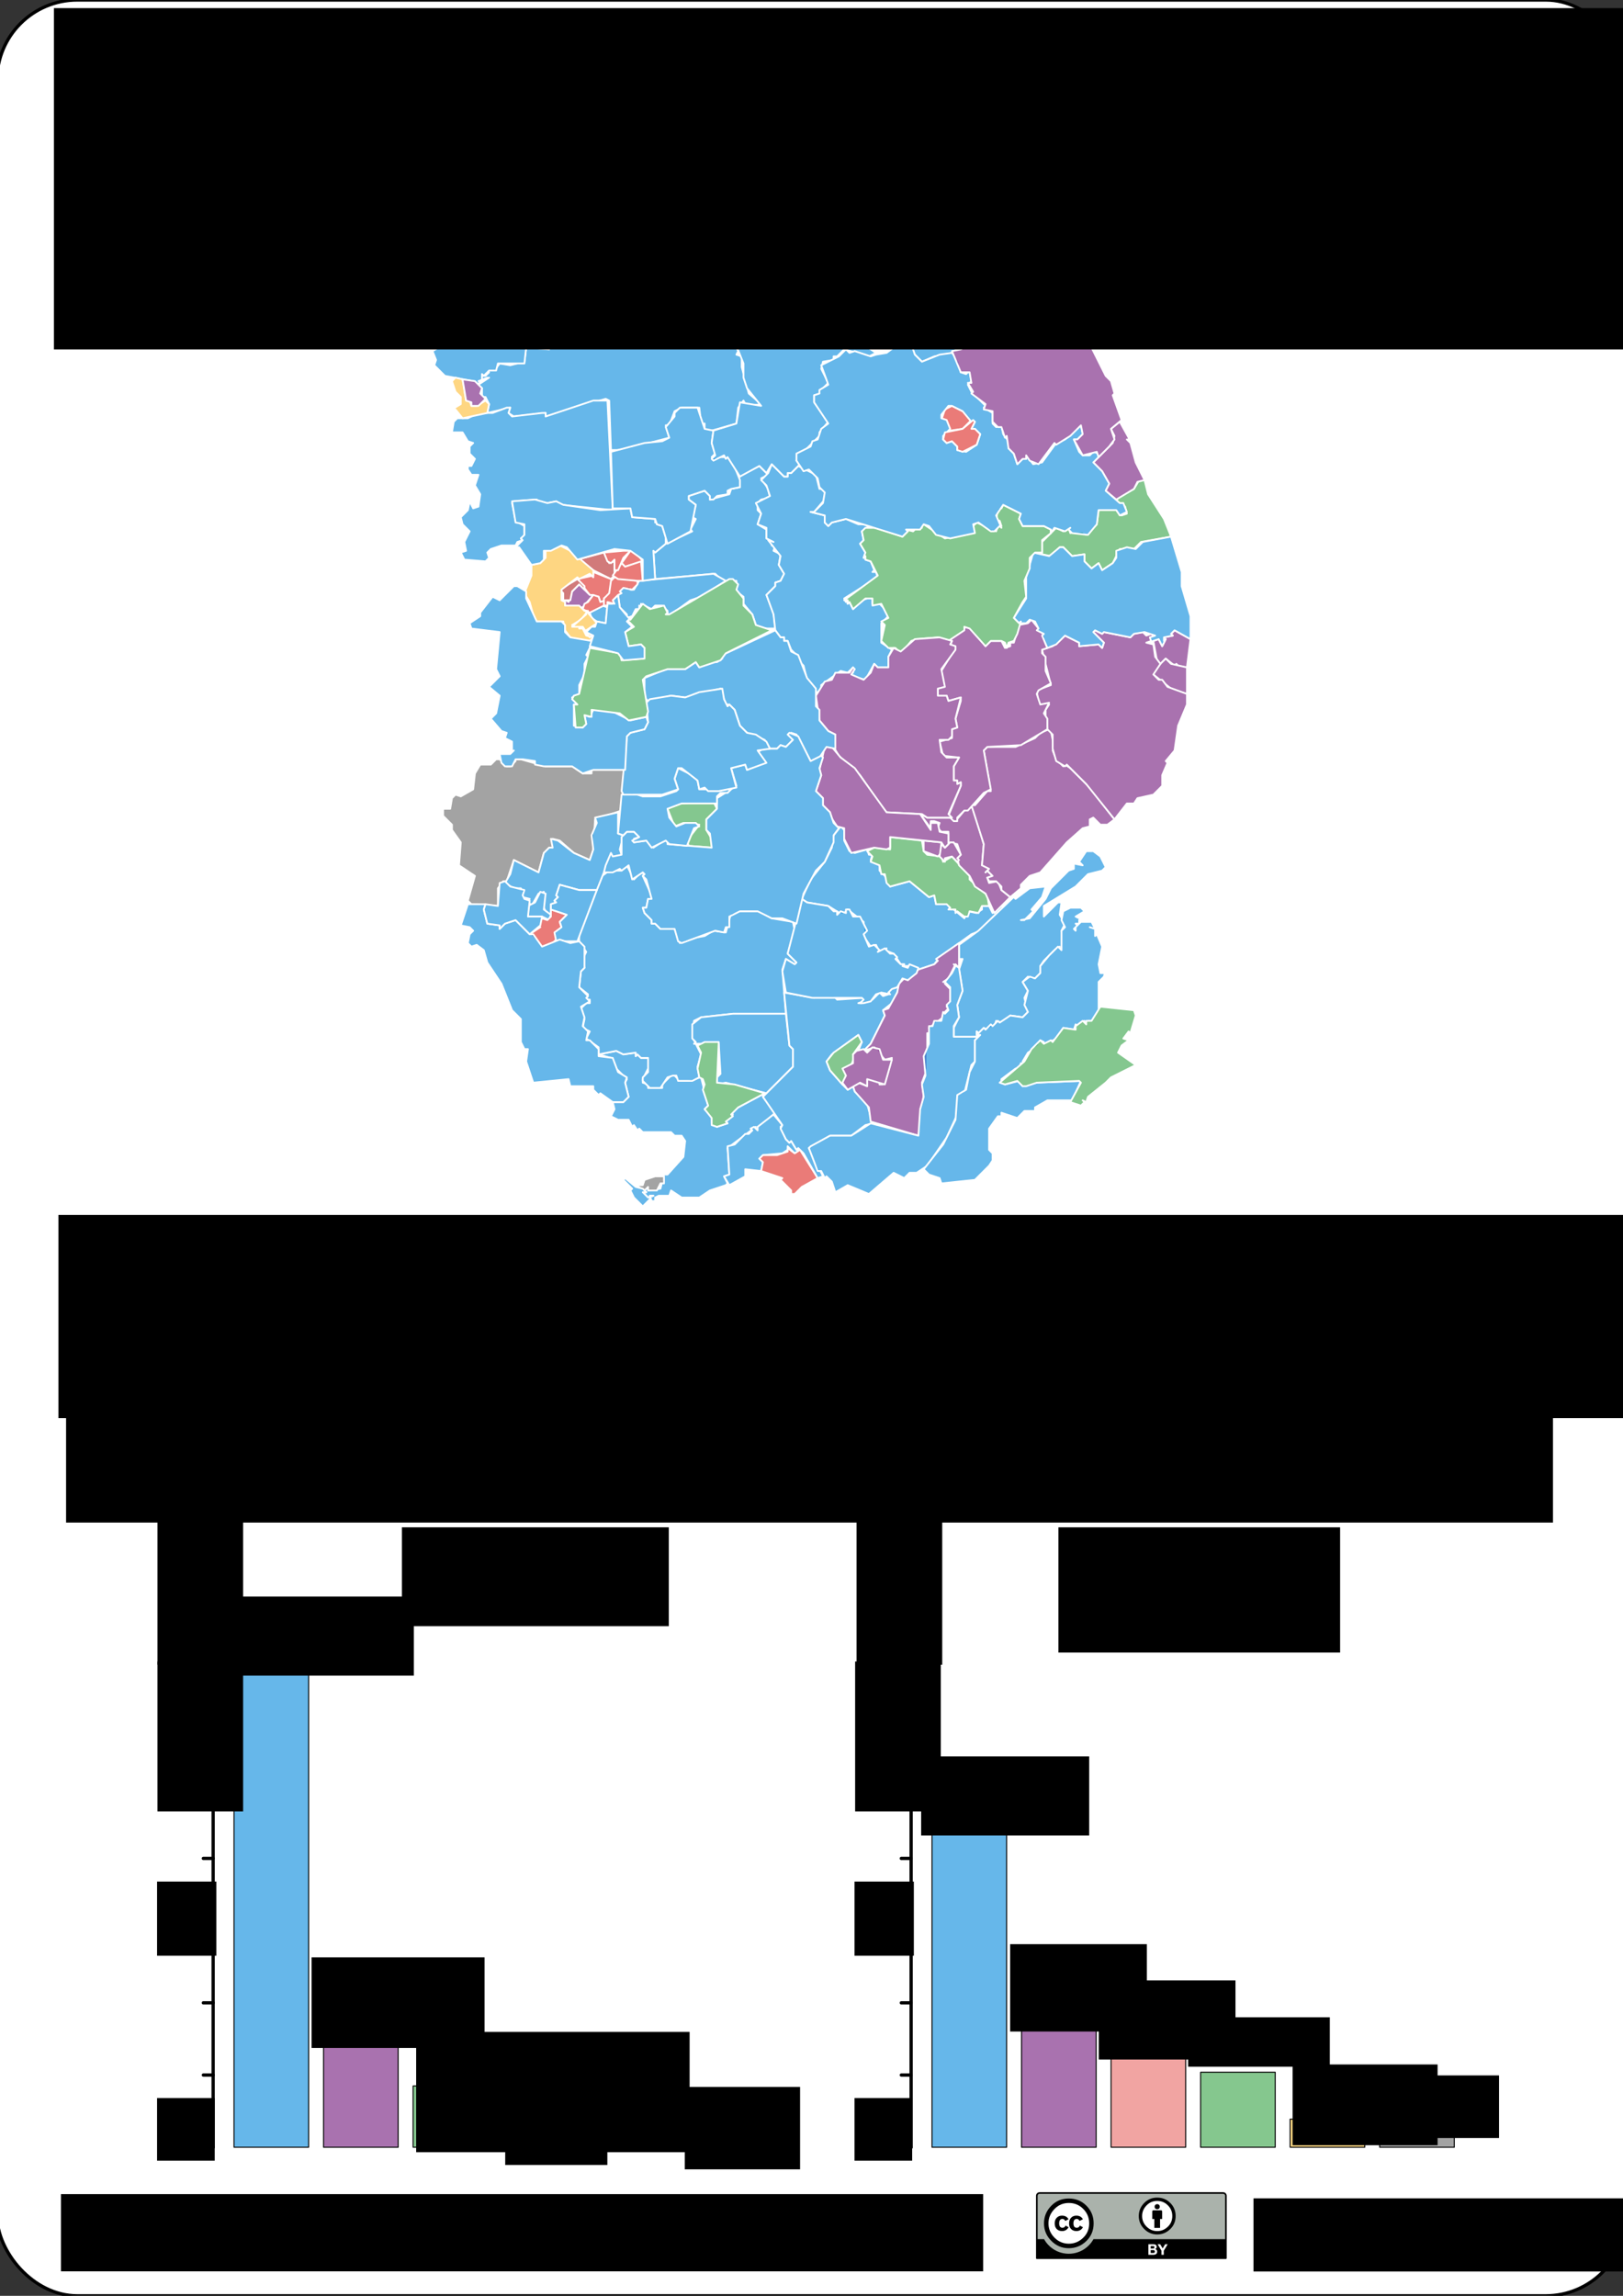 <?xml version="1.0" encoding="UTF-8" standalone="no"?>
<!-- Created with Inkscape (http://www.inkscape.org/) -->

<svg
   xmlns:dc="http://purl.org/dc/elements/1.1/"
   xmlns:cc="http://creativecommons.org/ns#"
   xmlns:rdf="http://www.w3.org/1999/02/22-rdf-syntax-ns#"
   xmlns:svg="http://www.w3.org/2000/svg"
   xmlns="http://www.w3.org/2000/svg"
   xmlns:sodipodi="http://sodipodi.sourceforge.net/DTD/sodipodi-0.dtd"
   xmlns:inkscape="http://www.inkscape.org/namespaces/inkscape"
   width="744.094"
   height="1052.362"
   id="svg3911"
   version="1.1"
   inkscape:version="0.48.4 r9939"
   sodipodi:docname="Maps-are-great.svg"
   inkscape:export-filename="/home/mihi/Source/OKFN/Maps-are-great.png"
   inkscape:export-xdpi="90.619804"
   inkscape:export-ydpi="90.619804">
  <rect width="100%" height="100%" fill="#333333" stroke="none"/>
  <defs
     id="defs3913" />
  <sodipodi:namedview
     id="base"
     pagecolor="#ffffff"
     bordercolor="#666666"
     borderopacity="1.0"
     inkscape:pageopacity="0.0"
     inkscape:pageshadow="2"
     inkscape:zoom="0.5368874"
     inkscape:cx="372.04724"
     inkscape:cy="526.18109"
     inkscape:document-units="px"
     inkscape:current-layer="layer1"
     showgrid="false"
     inkscape:window-width="1278"
     inkscape:window-height="780"
     inkscape:window-x="0"
     inkscape:window-y="18"
     inkscape:window-maximized="0" />
  <g
     inkscape:label="Layer 1"
     inkscape:groupmode="layer"
     id="layer1">
    <rect
       style="color:#000000;fill:#ffffff;fill-opacity:1;stroke:#000000;stroke-width:1.5;stroke-linecap:butt;stroke-linejoin:miter;stroke-miterlimit:10;stroke-opacity:1;stroke-dasharray:none;stroke-dashoffset:0;marker:none;visibility:visible;display:inline;overflow:visible;enable-background:accumulate"
       id="rect7827"
       width="746.898"
       height="1052.362"
       x="-1.402"
       y="0"
       ry="36.853" />
    <g
       id="g7212"
       transform="matrix(0.81,0,0,0.81,92.019,25.492)">
      <path
         class="leaflet-clickable"
         d="m 222.214,291.219 -9,-6 15,-4 3,6 3,-1 0,8 -2,2 -10,-5 z"
         id="path3365"
         inkscape:connector-curvature="0"
         style="fill:#b22222;fill-opacity:0.6;fill-rule:evenodd;stroke:#ffffff;stroke-width:1;stroke-linecap:round;stroke-linejoin:round;stroke-opacity:1" />
      <path
         class="leaflet-clickable"
         d="m 213.214,296.219 9,-2 0,-2 10,4 1,-1 -2,10 -3,2 1,1 -3,1 -1,-3 -5,-1 -7,-9 z"
         id="path3369"
         inkscape:connector-curvature="0"
         style="fill:#dc241f;fill-opacity:0.6;fill-rule:evenodd;stroke:#ffffff;stroke-width:1;stroke-linecap:round;stroke-linejoin:round;stroke-opacity:1" />
      <path
         class="leaflet-clickable"
         d="m 224.214,320.219 -3,-2 -1,-3 7,-4 3,1 -1,9 -5,-1 z"
         id="path3373"
         inkscape:connector-curvature="0"
         style="fill:#0087dc;fill-opacity:0.6;fill-rule:evenodd;stroke:#ffffff;stroke-width:1;stroke-linecap:round;stroke-linejoin:round;stroke-opacity:1" />
      <path
         class="leaflet-clickable"
         d="m 204.214,308.219 1,-1 3,2 2,-6 4,-4 6,6 2,0 -6,7 -7,0 -3,-1 0,-2 -2,-1 z"
         id="path3377"
         inkscape:connector-curvature="0"
         style="fill:#70147a;fill-opacity:0.6;fill-rule:evenodd;stroke:#ffffff;stroke-width:1;stroke-linecap:round;stroke-linejoin:round;stroke-opacity:1" />
      <path
         class="leaflet-clickable"
         d="m 219.214,309.219 3,-4 3,1 1,3 3,-1 -1,3 -8,4 -4,-2 1,-3 2,-1 z"
         id="path3381"
         inkscape:connector-curvature="0"
         style="fill:#dc241f;fill-opacity:0.6;fill-rule:evenodd;stroke:#ffffff;stroke-width:1;stroke-linecap:round;stroke-linejoin:round;stroke-opacity:1" />
      <path
         class="leaflet-clickable"
         d="m 250.214,286.219 -10,3 -2,-2 5,-7 4,2 3,4 z"
         id="path3385"
         inkscape:connector-curvature="0"
         style="fill:#dc241f;fill-opacity:0.6;fill-rule:evenodd;stroke:#ffffff;stroke-width:1;stroke-linecap:round;stroke-linejoin:round;stroke-opacity:1" />
      <path
         class="leaflet-clickable"
         d="m 213.214,296.219 4,4 0,2 -3,-3 -4,4 -1,5 -4,0 0,-4 -2,-2 10,-6 z"
         id="path3389"
         inkscape:connector-curvature="0"
         style="fill:#b22222;fill-opacity:0.6;fill-rule:evenodd;stroke:#ffffff;stroke-width:1;stroke-linecap:round;stroke-linejoin:round;stroke-opacity:1" />
      <path
         class="leaflet-clickable"
         d="m 453.214,481.219 1,1 -13,13 -5,2 -18,13 -3,4 -9,3 -3,-2 -6,0 1,-1 -2,0 -4,-6 -5,-2 1,-1 -4,2 -2,-4 -3,1 -4,-6 0,-8 -9,-7 -3,3 -8,-5 -12,-2 -3,-2 5,-11 8,-10 4,-8 1,-7 4,-5 2,2 0,6 3,6 3,1 7,-2 1,3 2,0 -1,3 5,2 0,4 4,4 2,5 11,-3 11,9 3,-1 1,5 7,0 1,3 2,0 6,5 2,-4 5,1 3,-2 0,-2 4,0 2,4 5,-4 z"
         id="path3393"
         inkscape:connector-curvature="0"
         style="fill:#0087dc;fill-opacity:0.6;fill-rule:evenodd;stroke:#ffffff;stroke-width:1;stroke-linecap:round;stroke-linejoin:round;stroke-opacity:1" />
      <path
         class="leaflet-clickable"
         d="m 446.214,481.219 -4,0 -2,4 -5,-1 -1,3 -2,0 -4,-3 -1,1 0,-2 -4,0 1,-1 -2,-2 -6,0 -1,-5 -3,1 -11,-9 -11,3 -2,-2 -1,-5 -2,0 -1,-5 -5,-2 1,-3 -3,-3 4,-2 9,1 0,-7 18,2 1,6 2,2 8,1 1,3 5,-3 10,11 0,2 10,9 1,6 z"
         id="path3397"
         inkscape:connector-curvature="0"
         style="fill:#33a245;fill-opacity:0.6;fill-rule:evenodd;stroke:#ffffff;stroke-width:1;stroke-linecap:round;stroke-linejoin:round;stroke-opacity:1" />
      <path
         class="leaflet-clickable"
         d="m 444.214,474.219 -6,-4 -3,-6 -6,-6 -1,-4 2,-2 -2,-6 -5,-1 0,-6 -4,0 -2,-2 1,-3 -3,-1 -2,0 0,4 -6,-8 4,2 14,0 2,2 5,-6 4,-2 1,1 6,20 -1,12 2,0 2,2 -2,2 1,-1 3,3 -3,1 1,3 5,-1 2,5 5,4 -9,9 -5,-11 z"
         id="path3401"
         inkscape:connector-curvature="0"
         style="fill:#70147a;fill-opacity:0.6;fill-rule:evenodd;stroke:#ffffff;stroke-width:1;stroke-linecap:round;stroke-linejoin:round;stroke-opacity:1" />
      <path
         class="leaflet-clickable"
         d="m 490.214,445.219 -15,17 -6,2 -5,5 0,2 -6,5 -5,-4 0,-2 -3,-3 -4,0 -1,-2 3,-1 -3,-3 -1,1 2,-2 -4,-2 1,-12 -7,-22 2,0 7,-8 2,0 -4,-23 2,-2 16,0 11,-5 3,-3 5,-2 1,1 2,10 -1,1 2,5 4,4 1,-1 3,2 11,11 14,18 -4,3 -4,0 -4,-4 -2,1 0,4 -4,1 -9,8 z"
         id="path3405"
         inkscape:connector-curvature="0"
         style="fill:#70147a;fill-opacity:0.6;fill-rule:evenodd;stroke:#ffffff;stroke-width:1;stroke-linecap:round;stroke-linejoin:round;stroke-opacity:1" />
      <path
         class="leaflet-clickable"
         d="m 417.214,453.219 -8,-3 0,-6 10,1 0,6 -2,2 z"
         id="path3409"
         inkscape:connector-curvature="0"
         style="fill:#70147a;fill-opacity:0.6;fill-rule:evenodd;stroke:#ffffff;stroke-width:1;stroke-linecap:round;stroke-linejoin:round;stroke-opacity:1" />
      <path
         class="leaflet-clickable"
         d="m 421.214,454.219 0,2 -3,-3 1,-7 2,2 3,-3 2,0 4,7 -2,2 1,1 -1,1 -3,-3 -4,1 z"
         id="path3413"
         inkscape:connector-curvature="0"
         style="fill:#70147a;fill-opacity:0.6;fill-rule:evenodd;stroke:#ffffff;stroke-width:1;stroke-linecap:round;stroke-linejoin:round;stroke-opacity:1" />
      <path
         class="leaflet-clickable"
         d="m 195.214,204.219 0,-2 -18,2 -3,-2 1,-3 -13,3 1,-5 -2,-4 -2,0 0,-5 -2,-2 6,-4 -6,3 2,-4 2,0 2,-2 -1,-1 4,0 3,-4 6,1 8,-2 1,-8 13,1 4,-11 21,1 22,-7 1,1 12,-5 4,8 -1,5 6,0 2,-2 9,-2 7,-4 0,2 6,8 6,-4 2,2 1,-1 0,7 3,-1 2,4 -1,2 3,1 0,6 4,15 7,6 -6,1 -3,-1 -1,-2 -3,4 -1,9 -14,4 -4,0 0,-4 -2,0 -1,-9 -10,0 -4,2 -3,8 -2,0 2,7 -27,7 -6,0 -1,-28 -2,-1 -34,10 z"
         id="path3417"
         inkscape:connector-curvature="0"
         style="fill:#0087dc;fill-opacity:0.6;fill-rule:evenodd;stroke:#ffffff;stroke-width:1;stroke-linecap:round;stroke-linejoin:round;stroke-opacity:1" />
      <path
         class="leaflet-clickable"
         d="m 284.214,150.219 -7,4 -7,1 -3,3 -6,0 -3,-13 -4,-2 -2,-3 1,-5 2,-2 -1,-5 -2,-2 4,-2 17,-1 10,-4 -2,-10 -4,0 -4,-8 -4,0 -11,5 -11,1 5,-5 8,-2 0,-4 2,-2 4,0 4,-8 3,-2 3,3 0,2 5,3 13,2 1,-1 8,3 1,-3 3,1 9,-18 4,-2 -1,-1 2,-2 -3,-8 2,-4 6,3 2,3 -1,1 2,0 5,5 2,-1 2,3 1,-1 1,1 -2,4 1,1 4,-2 6,12 6,-2 5,1 2,3 -1,3 -2,1 -9,15 3,1 -1,3 4,10 -2,14 -4,4 -4,3 -10,-13 -13,8 -2,0 -2,-4 -3,1 -20,-3 3,9 -4,3 -10,2 -1,3 z"
         id="path3421"
         inkscape:connector-curvature="0"
         style="fill:#0087dc;fill-opacity:0.6;fill-rule:evenodd;stroke:#ffffff;stroke-width:1;stroke-linecap:round;stroke-linejoin:round;stroke-opacity:1" />
      <path
         class="leaflet-clickable"
         d="m 196.214,253.219 -4,0 -2,-2 -13,1 -1,1 2,10 5,3 0,6 -2,1 1,1 -3,1 -1,2 -8,0 -6,2 -2,2 1,3 -2,2 -12,-1 -2,-4 3,-1 -1,-5 3,-6 -4,-4 -1,-4 4,-4 1,-5 2,4 3,-1 1,-7 -3,-5 2,-6 -4,0 -2,-3 0,-2 2,0 2,-4 -3,-3 0,-4 2,-2 -3,-1 -3,-5 -6,0 1,-6 2,-2 6,0 6,-3 8,0 8,-3 2,0 -1,3 2,2 17,-2 2,0 0,2 27,-9 8,0 3,62 -29,-3 -3,-2 -5,1 z"
         id="path3425"
         inkscape:connector-curvature="0"
         style="fill:#0087dc;fill-opacity:0.6;fill-rule:evenodd;stroke:#ffffff;stroke-width:1;stroke-linecap:round;stroke-linejoin:round;stroke-opacity:1" />
      <path
         class="leaflet-clickable"
         d="m 293.214,295.219 -2,-2 -34,3 -1,-16 1,1 6,-5 15,-7 -1,-1 3,-6 -2,-1 2,-7 -4,-3 0,-2 9,-3 3,3 0,2 11,-3 1,-3 5,-1 -1,-5 2,-2 10,-5 5,5 -4,2 4,6 1,5 -5,1 -2,2 0,4 2,2 -2,6 5,3 0,5 4,2 -3,-1 3,2 -1,1 2,0 -1,3 4,2 -1,6 3,5 -2,4 -3,1 0,2 -5,5 4,10 1,9 -8,0 -3,-2 -2,-6 -5,-6 0,-4 -4,-3 0,-6 -8,0 -2,-2 z"
         id="path3429"
         inkscape:connector-curvature="0"
         style="fill:#0087dc;fill-opacity:0.6;fill-rule:evenodd;stroke:#ffffff;stroke-width:1;stroke-linecap:round;stroke-linejoin:round;stroke-opacity:1" />
      <path
         class="leaflet-clickable"
         d="m 168.214,174.219 -1,4 -4,0 -3,3 -1,-1 0,4 -2,0 5,-2 -6,4 -2,-2 -16,-3 -6,-6 1,-3 -2,-5 5,-3 2,-6 7,-6 -1,-7 5,-3 -1,-6 2,-2 0,-4 5,0 3,-3 3,-9 6,0 7,3 5,-1 4,2 20,0 -2,3 1,9 -3,5 0,9 3,6 -4,7 0,4 -14,0 -1,9 -15,0 z"
         id="path3433"
         inkscape:connector-curvature="0"
         style="fill:#0087dc;fill-opacity:0.6;fill-rule:evenodd;stroke:#ffffff;stroke-width:1;stroke-linecap:round;stroke-linejoin:round;stroke-opacity:1" />
      <path
         class="leaflet-clickable"
         d="m 144.214,190.219 -2,-6 2,-2 4,1 2,12 2,0 1,3 3,0 5,-3 2,2 -1,5 -14,3 -4,-5 -2,0 5,-3 0,-4 -3,-3 z"
         id="path3437"
         inkscape:connector-curvature="0"
         style="fill:#fdbb30;fill-opacity:0.6;fill-rule:evenodd;stroke:#ffffff;stroke-width:1;stroke-linecap:round;stroke-linejoin:round;stroke-opacity:1" />
      <path
         class="leaflet-clickable"
         d="m 157.214,186.219 2,2 -1,3 3,3 -4,4 -4,0 0,-2 -3,-1 -2,-12 7,1 2,2 z"
         id="path3441"
         inkscape:connector-curvature="0"
         style="fill:#70147a;fill-opacity:0.6;fill-rule:evenodd;stroke:#ffffff;stroke-width:1;stroke-linecap:round;stroke-linejoin:round;stroke-opacity:1" />
      <path
         class="leaflet-clickable"
         d="m 241.214,579.219 -7,-7 -2,-5 -7,-2 10,-2 4,2 7,-1 0,2 1,-1 2,2 4,0 1,4 -4,8 0,2 3,1 0,2 8,0 0,-2 5,-5 2,0 3,3 12,-2 4,16 -2,2 4,4 0,4 3,2 6,-2 -1,-1 4,-4 -1,-1 4,-3 13,-7 2,0 -1,1 7,9 -11,10 0,-2 -16,12 1,15 -3,1 2,4 -1,1 -9,3 -6,4 -10,0 -6,-4 -1,3 -6,0 -2,1 0,2 -2,0 -1,-3 2,0 -3,1 -3,-3 2,0 -1,-1 2,-2 0,2 7,-1 2,-8 2,0 9,-10 1,-9 -2,-3 -4,0 -2,-2 -16,0 -2,-2 -1,1 -2,-3 -1,1 -2,-4 -6,0 -4,-2 2,-4 -1,-4 6,0 3,-3 -2,-8 1,-2 z"
         id="path3445"
         inkscape:connector-curvature="0"
         style="fill:#0087dc;fill-opacity:0.6;fill-rule:evenodd;stroke:#ffffff;stroke-width:1;stroke-linecap:round;stroke-linejoin:round;stroke-opacity:1" />
      <path
         class="leaflet-clickable"
         d="m 331.214,542.219 -30,0 -18,2 -4,2 -1,9 5,10 -2,7 1,6 -4,2 -8,0 -1,-3 -2,0 -3,1 -4,6 -6,0 -4,-4 0,-2 3,-3 0,-8 -4,0 -2,-2 -1,1 0,-2 -7,1 -4,-2 -10,2 0,-4 -7,-5 2,-4 -4,-2 1,-5 -2,-6 3,-3 2,0 0,-2 -2,0 1,-3 -5,-4 1,-9 2,-2 -1,-5 2,-4 -4,-6 0,-4 13,-33 4,-3 7,0 3,-3 4,8 4,-4 2,1 -1,1 5,11 0,2 -2,0 -1,5 -2,0 1,3 4,4 0,2 2,0 3,3 8,0 3,8 3,-2 11,-2 5,-3 7,1 3,-11 4,-1 12,0 7,4 12,2 1,5 -4,13 5,5 -1,1 -5,-3 -2,6 2,25 z"
         id="path3449"
         inkscape:connector-curvature="0"
         style="fill:#0087dc;fill-opacity:0.6;fill-rule:evenodd;stroke:#ffffff;stroke-width:1;stroke-linecap:round;stroke-linejoin:round;stroke-opacity:1" />
      <path
         class="leaflet-clickable"
         d="m 240.214,404.219 -2,23 -15,5 -1,17 -2,6 -9,-4 -8,-7 -4,-1 0,5 -2,0 -3,3 -3,11 -14,-7 -4,12 -2,0 -3,4 0,10 -15,-1 -2,-2 4,-14 -9,-6 1,-13 -5,-7 0,-3 -5,-5 0,-4 4,0 1,-6 2,-2 3,1 7,-4 1,-9 3,-5 6,0 3,-3 2,0 4,4 2,0 3,-3 -1,-1 4,0 14,4 15,0 6,4 5,0 0,-2 19,0 z"
         id="path3453"
         inkscape:connector-curvature="0"
         style="fill:#666666;fill-opacity:0.6;fill-rule:evenodd;stroke:#ffffff;stroke-width:1;stroke-linecap:round;stroke-linejoin:round;stroke-opacity:1" />
      <path
         class="leaflet-clickable"
         d="m 220.214,455.219 2,-6 -1,-8 3,-7 -1,-3 13,-3 0,12 3,1 -2,8 1,3 -5,2 -1,-2 -8,20 -10,0 -11,-3 -2,6 1,1 -2,2 1,1 -3,1 0,6 -2,0 -2,-4 0,-9 -3,1 -4,7 -2,-3 1,-1 -4,-1 -1,-5 -4,0 -5,-3 3,-5 2,-8 14,7 3,-11 3,-3 2,0 -1,-5 4,1 9,7 9,4 z"
         id="path3457"
         inkscape:connector-curvature="0"
         style="fill:#0087dc;fill-opacity:0.6;fill-rule:evenodd;stroke:#ffffff;stroke-width:1;stroke-linecap:round;stroke-linejoin:round;stroke-opacity:1" />
      <path
         class="leaflet-clickable"
         d="m 198.214,486.219 -1,3 -4,-2 -8,0 0,-6 4,-2 3,-6 3,1 -1,9 4,3 z"
         id="path3461"
         inkscape:connector-curvature="0"
         style="fill:#0087dc;fill-opacity:0.6;fill-rule:evenodd;stroke:#ffffff;stroke-width:1;stroke-linecap:round;stroke-linejoin:round;stroke-opacity:1" />
      <path
         class="leaflet-clickable"
         d="m 331.214,542.219 2,18 2,2 0,10 -15,15 -23,-6 -5,1 0,-4 2,-2 -1,-17 -14,0 1,-1 -2,-2 0,-8 5,-4 18,-2 30,0 z"
         id="path3465"
         inkscape:connector-curvature="0"
         style="fill:#0087dc;fill-opacity:0.6;fill-rule:evenodd;stroke:#ffffff;stroke-width:1;stroke-linecap:round;stroke-linejoin:round;stroke-opacity:1" />
      <path
         class="leaflet-clickable"
         d="m 282.214,578.219 -1,-5 2,-9 -2,-4 4,-2 8,0 -1,23 10,1 17,5 -15,8 -4,4 1,1 -4,3 1,1 -6,2 -3,-1 0,-4 -4,-5 2,-2 -3,-9 1,-3 -1,-3 -2,-1 z"
         id="path3469"
         inkscape:connector-curvature="0"
         style="fill:#33a245;fill-opacity:0.6;fill-rule:evenodd;stroke:#ffffff;stroke-width:1;stroke-linecap:round;stroke-linejoin:round;stroke-opacity:1" />
      <path
         class="leaflet-clickable"
         d="m 298.214,617.219 4,-1 6,-6 2,0 2,-2 -1,-1 2,-1 2,2 0,-2 9,-7 5,6 -1,1 3,7 2,2 1,-1 3,5 2,0 -3,2 -4,-4 0,2 -3,2 -11,1 -2,2 2,2 -1,5 -9,-1 0,4 -9,5 -3,-5 3,-1 -1,-16 z"
         id="path3473"
         inkscape:connector-curvature="0"
         style="fill:#0087dc;fill-opacity:0.6;fill-rule:evenodd;stroke:#ffffff;stroke-width:1;stroke-linecap:round;stroke-linejoin:round;stroke-opacity:1" />
      <path
         class="leaflet-clickable"
         d="m 336.214,644.219 -2,0 0,-2 -6,-6 1,-1 -12,-4 1,-5 -2,-2 2,-2 8,0 6,-2 0,-2 4,3 3,-2 10,16 4,0 -4,0 -9,5 -4,4 z"
         id="path3477"
         inkscape:connector-curvature="0"
         style="fill:#dc241f;fill-opacity:0.6;fill-rule:evenodd;stroke:#ffffff;stroke-width:1;stroke-linecap:round;stroke-linejoin:round;stroke-opacity:1" />
      <path
         class="leaflet-clickable"
         d="m 186.214,497.219 6,-4 -1,-1 2,-4 3,1 2,-2 0,-4 9,3 -4,4 1,3 -3,3 0,4 -2,2 -6,2 -7,-7 z"
         id="path3481"
         inkscape:connector-curvature="0"
         style="fill:#dc241f;fill-opacity:0.6;fill-rule:evenodd;stroke:#ffffff;stroke-width:1;stroke-linecap:round;stroke-linejoin:round;stroke-opacity:1" />
      <path
         class="leaflet-clickable"
         d="m 246.214,639.219 4,0 1,-3 6,-2 5,0 0,4 -2,0 -2,4 -5,0 0,-2 -2,2 -5,-3 z"
         id="path3485"
         inkscape:connector-curvature="0"
         style="fill:#666666;fill-opacity:0.6;fill-rule:evenodd;stroke:#ffffff;stroke-width:1;stroke-linecap:round;stroke-linejoin:round;stroke-opacity:1" />
      <path
         class="leaflet-clickable"
         d="m 213.214,501.219 -12,0 -1,-5 4,-3 -1,-3 4,-4 -9,-3 0,-3 3,-1 -1,-1 2,-2 -1,-1 2,-6 11,3 10,0 -11,29 z"
         id="path3489"
         inkscape:connector-curvature="0"
         style="fill:#0087dc;fill-opacity:0.6;fill-rule:evenodd;stroke:#ffffff;stroke-width:1;stroke-linecap:round;stroke-linejoin:round;stroke-opacity:1" />
      <path
         class="leaflet-clickable"
         d="m 208.214,579.219 -20,2 -4,-12 1,-7 -2,0 -2,-4 0,-13 -5,-5 -6,-15 -8,-12 -2,-7 -4,-3 -3,1 -2,-2 1,-5 2,-2 -2,-2 -5,-1 4,-12 10,0 -1,3 2,8 7,1 0,2 3,-3 6,-2 8,8 2,0 5,7 10,-4 6,2 5,-1 3,3 0,12 -2,2 -1,9 5,5 -1,1 2,2 -5,3 2,6 -1,5 3,3 -1,5 2,0 5,5 0,4 8,1 3,8 5,3 -1,3 2,8 -3,3 -6,0 -7,-5 -1,1 -3,-3 0,-2 -13,0 -1,-4 z"
         id="path3493"
         inkscape:connector-curvature="0"
         style="fill:#0087dc;fill-opacity:0.6;fill-rule:evenodd;stroke:#ffffff;stroke-width:1;stroke-linecap:round;stroke-linejoin:round;stroke-opacity:1" />
      <path
         class="leaflet-clickable"
         d="m 250.214,651.219 -5,-5 -2,-4 1,-1 -5,-5 1,-1 6,5 4,1 2,2 -2,0 3,3 3,-1 -2,0 0,2 -4,4 z"
         id="path3497"
         inkscape:connector-curvature="0"
         style="fill:#0087dc;fill-opacity:0.6;fill-rule:evenodd;stroke:#ffffff;stroke-width:1;stroke-linecap:round;stroke-linejoin:round;stroke-opacity:1" />
      <path
         class="leaflet-clickable"
         d="m 186.214,497.219 -8,-8 -6,2 -3,3 0,-2 -7,-1 -2,-8 1,-3 7,1 1,-13 3,-1 3,3 8,2 -1,3 1,2 3,1 -1,9 8,0 -1,5 -6,5 z"
         id="path3501"
         inkscape:connector-curvature="0"
         style="fill:#0087dc;fill-opacity:0.6;fill-rule:evenodd;stroke:#ffffff;stroke-width:1;stroke-linecap:round;stroke-linejoin:round;stroke-opacity:1" />
      <path
         class="leaflet-clickable"
         d="m 244.214,317.219 -3,1 0,-2 -4,-4 -1,-7 2,-4 5,-1 0,2 2,0 3,-5 42,-4 7,4 -14,9 -6,2 -11,8 -2,0 0,-2 -3,-3 -4,0 -2,2 -6,-3 0,2 -1,-1 0,2 -2,0 -2,4 z"
         id="path3505"
         inkscape:connector-curvature="0"
         style="fill:#0087dc;fill-opacity:0.6;fill-rule:evenodd;stroke:#ffffff;stroke-width:1;stroke-linecap:round;stroke-linejoin:round;stroke-opacity:1" />
      <path
         class="leaflet-clickable"
         d="m 206.214,325.219 -1,-5 -16,0 -3,-11 -3,-5 4,-10 0,-6 5,-1 3,-3 0,-4 8,-3 6,3 13,11 0,4 -2,-2 -6,3 -1,-1 -9,7 0,6 2,1 0,2 8,0 3,3 2,0 -4,5 -5,3 4,0 0,2 2,0 2,4 4,1 -2,2 -8,-1 -3,-1 -3,-4 z"
         id="path3509"
         inkscape:connector-curvature="0"
         style="fill:#fdbb30;fill-opacity:0.6;fill-rule:evenodd;stroke:#ffffff;stroke-width:1;stroke-linecap:round;stroke-linejoin:round;stroke-opacity:1" />
      <path
         class="leaflet-clickable"
         d="m 212.214,323.219 -2,0 8,-7 0,-2 6,7 -6,4 3,3 -1,1 -4,-6 -4,0 z"
         id="path3513"
         inkscape:connector-curvature="0"
         style="fill:#fdbb30;fill-opacity:0.6;fill-rule:evenodd;stroke:#ffffff;stroke-width:1;stroke-linecap:round;stroke-linejoin:round;stroke-opacity:1" />
      <path
         class="leaflet-clickable"
         d="m 289.214,448.219 -13,-1 -1,-3 7,-9 -9,-1 -5,2 -4,-10 7,-3 19,-1 2,4 -6,6 0,6 3,5 0,5 z"
         id="path3517"
         inkscape:connector-curvature="0"
         style="fill:#33a245;fill-opacity:0.6;fill-rule:evenodd;stroke:#ffffff;stroke-width:1;stroke-linecap:round;stroke-linejoin:round;stroke-opacity:1" />
      <path
         class="leaflet-clickable"
         d="m 362.214,348.219 -11,8 0,2 -3,3 0,-2 -5,-6 -2,-8 -3,-3 0,-2 -4,-4 -2,-5 -2,0 0,-2 -2,0 -3,-4 -1,-9 -4,-11 5,-5 0,-2 3,-1 2,-4 -3,-5 1,-5 -7,-9 3,1 -4,-2 0,-6 -5,-2 2,-6 -3,-6 8,-4 -2,-6 -3,-3 4,-4 2,-5 7,7 2,0 0,-2 2,0 4,-4 10,5 2,8 2,0 1,2 0,4 -6,7 -2,0 8,2 0,4 2,2 2,-2 8,-2 7,3 4,0 2,2 -4,2 1,5 -2,2 3,5 -1,3 1,-1 0,2 3,1 2,5 -1,1 2,0 1,3 -19,12 1,2 1,-1 0,2 1,-1 2,4 5,-5 6,-2 0,4 4,0 4,4 1,3 -4,4 0,11 6,4 -2,4 1,3 -1,3 -6,0 -2,-2 -5,9 -8,-2 -1,-1 2,-1 0,-3 -3,3 -4,-1 z"
         id="path3521"
         inkscape:connector-curvature="0"
         style="fill:#0087dc;fill-opacity:0.6;fill-rule:evenodd;stroke:#ffffff;stroke-width:1;stroke-linecap:round;stroke-linejoin:round;stroke-opacity:1" />
      <path
         class="leaflet-clickable"
         d="m 524.214,259.219 -1,-4 -5,-3 1,-2 9,-5 3,-5 3,0 2,8 9,14 4,10 -17,3 -4,4 -8,0 -4,8 -6,4 -2,-4 -4,3 -4,-4 0,-4 -7,1 -5,-5 -2,0 -5,5 -5,-1 0,-7 8,-8 4,2 3,-2 1,3 7,-1 2,2 6,-6 1,-8 10,0 3,3 3,-1 z"
         id="path3525"
         inkscape:connector-curvature="0"
         style="fill:#33a245;fill-opacity:0.6;fill-rule:evenodd;stroke:#ffffff;stroke-width:1;stroke-linecap:round;stroke-linejoin:round;stroke-opacity:1" />
      <path
         class="leaflet-clickable"
         d="m 425.214,198.219 8,4 3,4 -5,5 -7,1 -2,-5 -3,-1 2,-6 4,-2 z"
         id="path3529"
         inkscape:connector-curvature="0"
         style="fill:#dc241f;fill-opacity:0.6;fill-rule:evenodd;stroke:#ffffff;stroke-width:1;stroke-linecap:round;stroke-linejoin:round;stroke-opacity:1" />
      <path
         class="leaflet-clickable"
         d="m 560.214,330.219 -2,16 -4,0 -2,-2 -1,1 -5,-4 -3,3 -2,-2 -2,-11 3,-1 2,4 2,-4 -1,1 0,-2 5,-1 -1,-1 2,-2 9,5 z"
         id="path3533"
         inkscape:connector-curvature="0"
         style="fill:#70147a;fill-opacity:0.6;fill-rule:evenodd;stroke:#ffffff;stroke-width:1;stroke-linecap:round;stroke-linejoin:round;stroke-opacity:1" />
      <path
         class="leaflet-clickable"
         d="m 534.214,240.219 -4,1 -2,4 -10,6 -6,-5 2,-4 -4,-7 -5,-5 11,-11 1,-4 -2,-4 5,-4 5,9 0,2 -1,-1 2,2 3,11 5,10 z"
         id="path3537"
         inkscape:connector-curvature="0"
         style="fill:#70147a;fill-opacity:0.6;fill-rule:evenodd;stroke:#ffffff;stroke-width:1;stroke-linecap:round;stroke-linejoin:round;stroke-opacity:1" />
      <path
         class="leaflet-clickable"
         d="m 437.214,146.219 2,6 -1,1 5,5 -3,3 -9,3 -8,5 -8,1 -7,3 -4,-4 -6,-13 -7,-7 6,-6 -2,-4 8,-4 2,-15 4,-3 4,0 3,5 3,-3 5,1 8,-2 9,-9 9,7 4,0 0,2 2,-2 7,1 7,6 -2,4 -2,0 -17,14 -1,-1 -8,6 -3,0 z"
         id="path3541"
         inkscape:connector-curvature="0"
         style="fill:#0087dc;fill-opacity:0.6;fill-rule:evenodd;stroke:#ffffff;stroke-width:1;stroke-linecap:round;stroke-linejoin:round;stroke-opacity:1" />
      <path
         class="leaflet-clickable"
         d="m 558.214,351.219 0,10 -2,0 -7,-3 -10,-8 1,-3 6,-6 3,3 9,2 0,5 z"
         id="path3545"
         inkscape:connector-curvature="0"
         style="fill:#70147a;fill-opacity:0.6;fill-rule:evenodd;stroke:#ffffff;stroke-width:1;stroke-linecap:round;stroke-linejoin:round;stroke-opacity:1" />
      <path
         class="leaflet-clickable"
         d="m 394.214,527.219 1,1 -4,8 -5,4 1,3 -8,16 -4,4 -3,0 2,-5 -2,-4 -15,11 -3,4 2,5 7,8 3,3 3,-2 1,3 7,7 3,11 -4,1 -8,6 -12,0 -12,7 8,16 -3,1 -8,-14 -3,-3 -1,1 -3,-5 -1,1 -2,-2 -3,-6 1,-2 -11,-16 17,-17 0,-10 -2,-2 -3,-30 17,3 11,-1 2,2 15,-1 0,2 -3,1 2,0 6,-2 4,-4 2,2 3,-1 1,-3 4,-1 z"
         id="path3549"
         inkscape:connector-curvature="0"
         style="fill:#0087dc;fill-opacity:0.6;fill-rule:evenodd;stroke:#ffffff;stroke-width:1;stroke-linecap:round;stroke-linejoin:round;stroke-opacity:1" />
      <path
         class="leaflet-clickable"
         d="m 440.214,495.219 22,-21 -2,2 1,1 8,-6 9,-1 -2,6 -6,7 1,1 -5,5 -2,0 5,-1 9,-11 3,-6 10,-10 3,-1 0,-3 5,1 -2,-2 4,-6 4,0 4,3 3,6 -2,2 -8,2 -7,7 -18,11 0,6 8,-8 2,0 -1,7 3,5 -2,4 1,9 -2,2 0,-2 -3,2 -6,6 -2,3 0,4 -3,3 -2,1 -2,-2 -3,3 3,5 -2,4 2,8 -3,3 -7,-1 -5,4 -3,-1 -1,3 -4,2 -2,-1 -3,3 -1,-1 0,2 2,0 -1,1 -14,1 0,-6 3,-6 -1,-7 3,-8 -2,-12 2,-6 -2,0 0,-8 11,-8 z"
         id="path3553"
         inkscape:connector-curvature="0"
         style="fill:#0087dc;fill-opacity:0.6;fill-rule:evenodd;stroke:#ffffff;stroke-width:1;stroke-linecap:round;stroke-linejoin:round;stroke-opacity:1" />
      <path
         class="leaflet-clickable"
         d="m 429.214,516.219 -2,-2 -4,8 -3,2 2,0 -1,1 3,3 0,8 -2,2 1,1 -3,3 0,2 -8,6 1,3 -2,0 0,20 -3,8 1,7 -3,23 -27,-8 -1,-8 -8,-9 -1,-3 3,-2 5,2 0,-4 7,1 0,2 2,0 2,-4 3,-11 -4,1 -6,-7 -6,2 4,-4 8,-16 -1,-3 3,-1 5,-9 1,-5 4,-4 1,2 6,-6 9,-3 2,-2 -1,-1 13,-9 0,14 z"
         id="path3557"
         inkscape:connector-curvature="0"
         style="fill:#70147a;fill-opacity:0.6;fill-rule:evenodd;stroke:#ffffff;stroke-width:1;stroke-linecap:round;stroke-linejoin:round;stroke-opacity:1" />
      <path
         class="leaflet-clickable"
         d="m 429.214,516.219 2,13 -3,8 1,7 -3,5 0,6 14,0 -2,2 0,12 -2,2 -4,16 -4,2 0,10 -6,13 -11,16 -6,4 -4,0 -3,3 -6,-3 -14,12 -12,-5 -7,4 -2,-6 -3,-3 -1,1 -2,-4 -2,0 -5,-13 1,-1 11,-6 12,0 11,-7 27,7 1,-15 2,-7 -1,-7 2,-5 -1,-11 3,-7 0,-10 2,0 1,-3 4,0 1,-5 1,1 2,-2 -1,-3 2,-2 0,-8 -3,-3 4,-5 2,-4 -1,-1 3,2 z"
         id="path3561"
         inkscape:connector-curvature="0"
         style="fill:#0087dc;fill-opacity:0.6;fill-rule:evenodd;stroke:#ffffff;stroke-width:1;stroke-linecap:round;stroke-linejoin:round;stroke-opacity:1" />
      <path
         class="leaflet-clickable"
         d="m 363.214,582.219 -7,-8 -2,-5 4,-5 14,-10 2,4 -5,7 1,1 -2,5 -4,2 1,4 -2,5 z"
         id="path3565"
         inkscape:connector-curvature="0"
         style="fill:#33a245;fill-opacity:0.6;fill-rule:evenodd;stroke:#ffffff;stroke-width:1;stroke-linecap:round;stroke-linejoin:round;stroke-opacity:1" />
      <path
         class="leaflet-clickable"
         d="m 394.214,527.219 -3,1 -2,2 1,1 -5,-1 -3,1 -3,4 -4,1 -2,0 2,-2 -1,-1 -28,0 -15,-3 -2,-12 2,-7 5,3 1,-1 -5,-5 8,-31 3,2 12,2 3,3 2,0 0,2 2,-2 3,1 0,-2 2,0 2,4 4,0 4,8 -2,2 3,7 3,-1 3,3 -1,1 4,-2 3,3 2,0 2,2 -1,1 3,3 2,0 -1,1 3,1 1,-2 5,2 -1,3 -5,4 -3,-1 -3,5 z"
         id="path3569"
         inkscape:connector-curvature="0"
         style="fill:#0087dc;fill-opacity:0.6;fill-rule:evenodd;stroke:#ffffff;stroke-width:1;stroke-linecap:round;stroke-linejoin:round;stroke-opacity:1" />
      <path
         class="leaflet-clickable"
         d="m 387.214,582.219 -10,-3 0,4 -4,-2 -7,4 -3,-4 2,-4 -2,-4 6,-3 0,-5 2,-2 4,-1 2,2 3,-3 4,1 2,6 5,0 -4,14 z"
         id="path3573"
         inkscape:connector-curvature="0"
         style="fill:#70147a;fill-opacity:0.6;fill-rule:evenodd;stroke:#ffffff;stroke-width:1;stroke-linecap:round;stroke-linejoin:round;stroke-opacity:1" />
      <path
         class="leaflet-clickable"
         d="m 438.214,557.219 3,-3 -2,0 0,-2 1,1 3,-3 1,1 3,-3 1,1 3,-3 1,1 6,-4 7,1 3,-3 -2,-4 2,-8 -3,-5 4,-3 3,1 3,-3 0,-4 5,-6 5,-5 2,2 0,-11 2,-2 -2,-4 1,-5 4,-2 6,0 2,2 -5,3 4,2 -2,0 0,2 -2,0 1,1 -2,2 1,1 0,-2 4,-4 -1,1 6,0 2,4 -3,-1 3,1 0,4 1,-1 3,7 -2,10 1,5 3,0 0,-2 -1,4 -3,3 0,16 -3,6 -3,0 -2,2 0,-2 -4,3 -1,-1 -1,3 -6,-1 -4,6 -7,4 0,-2 -2,-1 -1,3 -6,4 -3,5 1,1 -2,0 -1,3 -2,0 -8,6 0,2 2,1 8,-2 2,3 7,-2 26,-1 -5,11 -14,0 -7,4 0,2 -6,0 -4,4 -9,-3 0,2 -2,0 -5,7 0,12 2,2 0,4 -2,3 -8,8 -19,2 -1,-3 -6,-2 -3,-3 11,-14 7,-14 1,-14 5,-3 2,-10 3,-6 0,-12 z"
         id="path3577"
         inkscape:connector-curvature="0"
         style="fill:#0087dc;fill-opacity:0.6;fill-rule:evenodd;stroke:#ffffff;stroke-width:1;stroke-linecap:round;stroke-linejoin:round;stroke-opacity:1" />
      <path
         class="leaflet-clickable"
         d="m 512.214,581.219 -10,8 -1,3 -2,-1 1,1 -2,2 -6,-2 6,-11 -1,-1 -24,1 -6,2 -2,0 -3,-3 -7,2 -3,-1 14,-12 4,-7 5,-5 2,2 4,-2 1,1 6,-8 7,1 0,-2 4,-3 2,2 0,-2 3,0 5,-8 19,2 1,3 -3,10 -1,-1 -3,4 3,1 -4,3 -2,4 10,7 -14,7 -3,3 z"
         id="path3581"
         inkscape:connector-curvature="0"
         style="fill:#33a245;fill-opacity:0.6;fill-rule:evenodd;stroke:#ffffff;stroke-width:1;stroke-linecap:round;stroke-linejoin:round;stroke-opacity:1" />
      <path
         class="leaflet-clickable"
         d="m 517.214,432.219 -16,-20 -11,-11 -1,1 -5,-3 -2,-7 0,-8 -3,-3 -1,-7 0,-4 2,-3 -6,0 -1,-8 8,-3 -5,-20 6,-2 7,-6 8,4 0,2 11,-1 2,2 1,-3 -6,-6 1,-1 4,2 1,-1 15,3 2,-2 5,-1 2,2 3,-1 2,2 -2,0 0,2 -3,1 4,1 1,7 3,4 -4,6 3,3 2,0 3,4 11,4 0,6 -5,12 -2,14 -5,6 1,1 -3,7 0,6 -5,5 -9,2 -2,3 -4,0 -7,9 z"
         id="path3585"
         inkscape:connector-curvature="0"
         style="fill:#70147a;fill-opacity:0.6;fill-rule:evenodd;stroke:#ffffff;stroke-width:1;stroke-linecap:round;stroke-linejoin:round;stroke-opacity:1" />
      <path
         class="leaflet-clickable"
         d="m 420.214,396.219 -2,-8 7,-2 0,-5 3,-1 -1,-5 3,-10 0,-2 -7,2 -1,-3 -5,0 0,-4 3,-1 -1,-9 8,-13 -3,-1 1,-3 -2,0 10,-8 3,1 8,10 3,-3 6,0 2,4 3,-1 0,-2 2,0 3,-10 5,-1 2,-2 8,10 -1,1 2,5 -3,1 0,2 2,2 0,8 3,7 -7,4 -1,2 2,6 5,-1 -3,6 2,3 0,6 -15,9 -19,1 -2,2 4,22 -4,2 -9,10 -2,0 -4,4 0,2 -2,0 -3,-3 7,-17 0,-2 -2,1 0,-2 -2,0 0,-8 3,-5 -9,-1 z"
         id="path3589"
         inkscape:connector-curvature="0"
         style="fill:#70147a;fill-opacity:0.6;fill-rule:evenodd;stroke:#ffffff;stroke-width:1;stroke-linecap:round;stroke-linejoin:round;stroke-opacity:1" />
      <path
         class="leaflet-clickable"
         d="m 560.214,330.219 -9,-5 -2,2 1,1 -5,1 0,2 1,-1 -2,4 -2,-4 -6,2 2,0 -1,-3 3,-1 -6,-2 -6,1 -2,2 -15,-3 -1,1 -4,-2 -1,1 6,6 -1,3 -2,-2 -11,1 0,-2 -8,-4 -5,5 -5,2 -3,-7 1,-1 -4,-2 1,-1 -2,-4 -3,-1 -2,2 -4,0 -3,-3 7,-11 0,-12 4,-14 9,2 6,-5 2,0 5,5 7,-1 0,4 4,4 4,-3 2,4 6,-4 2,-3 0,-4 6,-2 5,1 4,-4 16,-3 6,20 0,8 5,17 0,13 z"
         id="path3593"
         inkscape:connector-curvature="0"
         style="fill:#0087dc;fill-opacity:0.6;fill-rule:evenodd;stroke:#ffffff;stroke-width:1;stroke-linecap:round;stroke-linejoin:round;stroke-opacity:1" />
      <path
         class="leaflet-clickable"
         d="m 465.214,309.219 -5,9 3,3 1,-1 -2,7 -2,4 -3,1 -1,3 -1,-3 -2,-1 -6,0 -3,3 -9,-10 -3,-1 0,2 -9,6 -6,-2 -12,1 -3,1 -5,6 -2,0 -2,-2 -4,0 -4,-4 2,-9 -2,-2 4,-2 -4,-8 -5,1 0,-4 -4,0 -7,6 -2,-4 -1,1 0,-2 -2,0 19,-14 -4,-8 -3,-1 0,-2 -1,1 1,-3 -3,-5 2,-2 -1,-5 2,-2 6,0 15,5 3,-3 -1,-1 4,1 2,-2 3,0 -1,-1 2,-1 12,8 16,-3 0,-4 2,-2 11,5 1,-3 2,0 -1,-3 -2,0 1,-7 2,0 1,-2 10,5 -1,3 2,4 12,0 4,2 0,2 -5,4 0,7 -4,0 -3,3 0,6 -3,7 1,9 -2,3 z"
         id="path3597"
         inkscape:connector-curvature="0"
         style="fill:#33a245;fill-opacity:0.6;fill-rule:evenodd;stroke:#ffffff;stroke-width:1;stroke-linecap:round;stroke-linejoin:round;stroke-opacity:1" />
      <path
         class="leaflet-clickable"
         d="m 425.214,431.219 -14,0 -3,-2 -20,-1 -2,-2 -13,-19 -12,-11 -3,-5 1,-7 -4,-2 -5,-6 -2,-14 5,-8 4,-1 2,-4 8,0 2,-3 1,1 -2,3 7,3 4,-4 2,-5 2,2 6,0 0,-6 3,-5 4,2 8,-7 14,-1 7,2 -1,2 3,1 0,2 -8,11 2,10 -4,1 0,4 5,0 1,3 7,-2 -3,12 1,5 -3,1 0,4 -2,2 -5,0 1,7 3,3 7,0 -3,5 0,8 2,0 0,2 2,-1 0,2 -7,16 2,2 z"
         id="path3601"
         inkscape:connector-curvature="0"
         style="fill:#70147a;fill-opacity:0.6;fill-rule:evenodd;stroke:#ffffff;stroke-width:1;stroke-linecap:round;stroke-linejoin:round;stroke-opacity:1" />
      <path
         class="leaflet-clickable"
         d="m 356.214,430.219 0,-2 -4,-4 0,-4 -4,-4 3,-9 -1,-3 3,-13 4,0 5,6 8,6 18,25 19,1 6,9 0,-4 4,0 1,5 5,1 0,6 -2,2 -2,-3 -29,-3 0,6 -2,1 -7,-1 -13,3 -4,-8 0,-6 -4,-1 -4,-6 z"
         id="path3605"
         inkscape:connector-curvature="0"
         style="fill:#70147a;fill-opacity:0.6;fill-rule:evenodd;stroke:#ffffff;stroke-width:1;stroke-linecap:round;stroke-linejoin:round;stroke-opacity:1" />
      <path
         class="leaflet-clickable"
         d="m 251.214,352.219 12,-5 11,0 6,-4 2,3 6,-3 4,0 3,-2 0,-2 30,-14 3,4 2,0 0,2 2,0 2,6 4,2 5,13 5,6 0,10 2,2 0,6 5,6 4,2 0,8 -5,-1 -4,6 -5,2 -8,-15 -3,-1 -1,1 2,3 -4,4 -3,-1 -2,2 -4,0 -3,-5 -10,-4 -4,-4 -3,-9 -3,-3 -2,0 -3,-9 -20,5 -8,-1 -13,3 -2,-2 0,-11 z"
         id="path3609"
         inkscape:connector-curvature="0"
         style="fill:#0087dc;fill-opacity:0.6;fill-rule:evenodd;stroke:#ffffff;stroke-width:1;stroke-linecap:round;stroke-linejoin:round;stroke-opacity:1" />
      <path
         class="leaflet-clickable"
         d="m 337.214,491.219 -8,-3 -6,0 -8,-4 -10,0 -6,3 0,6 -2,0 -1,3 -5,-1 -19,7 -2,-1 -2,-7 -8,0 -3,-3 -2,0 0,-2 -4,-4 -1,-3 2,0 1,-5 2,0 -3,-11 -2,-2 1,-1 -1,-1 -6,4 -2,-8 -4,3 -1,-1 -4,2 -5,0 1,-4 3,-7 1,2 5,-1 0,-10 3,-3 4,0 3,3 -3,1 0,2 7,-1 4,4 6,-4 2,0 0,2 25,2 -1,-8 -2,-2 0,-6 6,-6 0,-6 11,-7 -3,-10 8,-2 1,3 10,-4 -4,-6 3,-2 8,0 2,-2 3,1 4,-4 -3,-3 1,-1 5,2 7,14 6,-3 1,1 -2,6 1,4 -3,9 4,4 0,4 4,4 2,6 3,3 -3,4 0,4 -5,11 -5,5 -7,13 -4,17 z"
         id="path3613"
         inkscape:connector-curvature="0"
         style="fill:#0087dc;fill-opacity:0.6;fill-rule:evenodd;stroke:#ffffff;stroke-width:1;stroke-linecap:round;stroke-linejoin:round;stroke-opacity:1" />
      <path
         class="leaflet-clickable"
         d="m 263.214,444.219 -8,4 -3,-4 -7,1 -1,-1 4,-2 -3,-3 -4,0 -2,2 -3,-1 2,-22 6,-1 6,2 10,0 9,-3 1,-1 -2,-6 2,-6 8,4 3,3 1,5 18,0 -2,2 -4,0 -2,2 0,4 -20,0 -8,3 1,5 4,5 5,-2 6,0 2,2 -3,1 -4,10 -10,-1 -2,-2 z"
         id="path3617"
         inkscape:connector-curvature="0"
         style="fill:#0087dc;fill-opacity:0.6;fill-rule:evenodd;stroke:#ffffff;stroke-width:1;stroke-linecap:round;stroke-linejoin:round;stroke-opacity:1" />
      <path
         class="leaflet-clickable"
         d="m 261.214,418.219 -22,0 -1,-2 3,-31 2,-2 8,-2 2,-4 -1,-11 2,-2 12,-2 8,1 8,-3 13,-2 1,6 2,4 1,-1 3,3 3,9 4,4 5,1 6,4 2,4 -7,1 5,7 -11,4 -1,-3 -8,2 3,11 -10,2 -6,0 -2,-2 -3,1 -1,-5 -9,-7 -2,0 -2,6 2,6 -9,3 z"
         id="path3621"
         inkscape:connector-curvature="0"
         style="fill:#0087dc;fill-opacity:0.6;fill-rule:evenodd;stroke:#ffffff;stroke-width:1;stroke-linecap:round;stroke-linejoin:round;stroke-opacity:1" />
      <path
         class="leaflet-clickable"
         d="m 220.214,335.219 -2,4 1,1 -2,4 0,6 -3,6 0,5 -4,2 3,4 -2,0 0,12 5,1 2,-2 -1,-5 3,1 2,-4 11,1 10,5 9,-2 1,3 -2,4 -8,2 -2,2 -1,19 -18,0 -6,2 -6,-4 -16,0 -5,-1 0,-2 -7,-1 -4,0 -2,4 -4,0 -2,-2 -1,-5 6,0 2,-2 -1,1 0,-6 -4,-2 1,-3 -3,-1 -6,-7 3,-3 2,-10 -6,-5 6,-6 -2,-4 2,-21 -16,-2 -1,-3 6,-4 0,-2 7,-9 4,2 8,-8 2,0 5,3 0,4 6,13 14,0 2,2 0,4 3,3 12,2 -1,4 z"
         id="path3625"
         inkscape:connector-curvature="0"
         style="fill:#0087dc;fill-opacity:0.6;fill-rule:evenodd;stroke:#ffffff;stroke-width:1;stroke-linecap:round;stroke-linejoin:round;stroke-opacity:1" />
      <path
         class="leaflet-clickable"
         d="m 220.214,335.219 17,3 1,4 12,-1 1,-6 -2,-2 -7,1 -2,-8 5,-3 -4,-4 2,0 7,-9 4,3 8,-2 2,4 -1,1 2,0 34,-20 2,0 3,3 -1,3 4,5 0,4 5,5 2,6 9,3 -26,13 -3,4 -12,4 -2,-3 -6,4 -10,0 -12,4 -2,2 3,18 -1,3 -10,2 -5,-4 -16,-2 0,4 -4,-1 1,5 -2,2 -4,0 -1,-13 2,0 -3,-3 1,-2 3,-1 6,-26 z"
         id="path3629"
         inkscape:connector-curvature="0"
         style="fill:#33a245;fill-opacity:0.6;fill-rule:evenodd;stroke:#ffffff;stroke-width:1;stroke-linecap:round;stroke-linejoin:round;stroke-opacity:1" />
      <path
         class="leaflet-clickable"
         d="m 251.214,341.219 -12,1 -3,-4 -16,-4 2,-6 -4,-2 3,-3 2,0 1,-3 5,1 1,-11 3,0 0,-2 3,-3 1,7 5,6 2,-1 -3,3 3,3 -4,3 2,8 7,-1 2,2 0,6 z"
         id="path3633"
         inkscape:connector-curvature="0"
         style="fill:#0087dc;fill-opacity:0.6;fill-rule:evenodd;stroke:#ffffff;stroke-width:1;stroke-linecap:round;stroke-linejoin:round;stroke-opacity:1" />
      <path
         class="leaflet-clickable"
         d="m 236.214,305.219 -3,3 1,2 -4,-1 0,2 -2,0 0,-4 3,-3 1,-7 2,-2 13,2 0,2 -3,3 -5,-1 -2,2 1,1 -2,1 z"
         id="path3637"
         inkscape:connector-curvature="0"
         style="fill:#dc241f;fill-opacity:0.6;fill-rule:evenodd;stroke:#ffffff;stroke-width:1;stroke-linecap:round;stroke-linejoin:round;stroke-opacity:1" />
      <path
         class="leaflet-clickable"
         d="m 247.214,297.219 -11,-1 -3,-2 5,-7 2,2 9,-3 1,11 -3,0 z"
         id="path3641"
         inkscape:connector-curvature="0"
         style="fill:#dc241f;fill-opacity:0.6;fill-rule:evenodd;stroke:#ffffff;stroke-width:1;stroke-linecap:round;stroke-linejoin:round;stroke-opacity:1" />
      <path
         class="leaflet-clickable"
         d="m 239.214,280.219 4,0 -4,4 -3,7 -2,0 0,-6 -2,2 -2,-1 -2,-5 11,-1 z"
         id="path3645"
         inkscape:connector-curvature="0"
         style="fill:#dc241f;fill-opacity:0.6;fill-rule:evenodd;stroke:#ffffff;stroke-width:1;stroke-linecap:round;stroke-linejoin:round;stroke-opacity:1" />
      <path
         class="leaflet-clickable"
         d="m 196.214,253.219 5,-1 4,2 21,3 17,-1 1,5 13,1 0,2 1,-1 0,2 3,1 2,6 0,4 -6,5 -1,-1 1,16 -7,1 0,-12 -7,-5 -9,-1 -21,6 -6,-7 -3,-1 -6,3 -4,0 0,5 -2,2 -5,1 -7,-10 -2,0 4,-4 -1,-1 2,-2 0,-6 -5,-1 -2,-12 13,-1 7,2 z"
         id="path3649"
         inkscape:connector-curvature="0"
         style="fill:#0087dc;fill-opacity:0.6;fill-rule:evenodd;stroke:#ffffff;stroke-width:1;stroke-linecap:round;stroke-linejoin:round;stroke-opacity:1" />
      <path
         class="leaflet-clickable"
         d="m 265.214,216.219 -2,-6 5,-6 0,-2 3,-3 10,0 4,12 5,1 -1,7 2,6 -2,2 9,0 3,3 4,10 0,4 -5,1 -2,1 0,2 -6,1 -2,2 -2,0 0,-2 -3,-3 -9,3 0,2 4,3 -3,15 -13,7 -3,-10 -3,-1 -1,-3 -13,-1 -1,-5 -10,0 -1,-32 19,-5 10,-1 4,-2 z"
         id="path3653"
         inkscape:connector-curvature="0"
         style="fill:#0087dc;fill-opacity:0.6;fill-rule:evenodd;stroke:#ffffff;stroke-width:1;stroke-linecap:round;stroke-linejoin:round;stroke-opacity:1" />
      <path
         class="leaflet-clickable"
         d="m 319.214,135.219 0,2 4,2 12,-8 11,12 6,-5 4,0 3,2 2,-1 3,5 0,4 4,2 3,-1 2,2 -1,3 2,2 2,8 6,4 -4,2 -14,-4 -4,4 -2,0 0,2 -6,1 -1,4 4,8 -4,4 0,2 -4,1 0,4 8,11 -5,6 0,2 -8,8 -4,2 -1,4 2,2 -5,5 -2,0 0,2 -2,0 -7,-7 -3,5 -4,-4 -11,6 -7,-11 -1,1 -1,-2 -6,3 -1,-1 2,-2 -2,-7 1,-7 13,-4 2,-12 12,2 -8,-10 -2,-6 0,-8 -4,-10 -4,0 1,-7 -3,1 -1,-2 -7,4 -3,-7 -2,0 0,-4 6,-4 9,-2 -3,-10 12,2 1,-1 6,2 4,-1 z"
         id="path3657"
         inkscape:connector-curvature="0"
         style="fill:#0087dc;fill-opacity:0.6;fill-rule:evenodd;stroke:#ffffff;stroke-width:1;stroke-linecap:round;stroke-linejoin:round;stroke-opacity:1" />
      <path
         class="leaflet-clickable"
         d="m 382.214,169.219 6,-1 8,-6 2,0 1,-2 3,3 2,6 4,4 10,-4 7,-1 4,5 1,6 3,1 2,-2 1,6 -2,2 2,4 8,8 -1,1 5,3 0,6 2,2 3,-1 1,5 3,4 0,4 3,3 2,6 3,-3 2,0 0,-2 4,5 5,-1 8,-11 5,-2 9,-8 1,5 -3,3 -2,0 3,7 2,2 4,0 2,-2 3,1 0,2 -3,3 5,5 4,7 -2,4 8,7 2,0 2,5 -4,2 -2,-3 -10,0 -1,8 -5,6 -9,-1 -2,-2 1,-1 -3,2 -6,-2 -2,3 0,-2 -4,-2 -12,0 -2,-4 1,-3 -10,-5 -4,6 3,7 -1,-1 -3,3 -2,0 -7,-5 -3,1 1,5 -14,3 -8,-2 -4,-5 -3,-1 -2,3 -8,0 1,1 -3,3 -32,-10 -8,2 -2,2 -2,-2 0,-4 -8,-2 2,0 5,-5 1,-6 -3,-3 -1,-5 -5,-5 -3,1 -4,-6 0,-4 8,-4 1,-3 3,-1 2,-6 4,-3 -8,-12 0,-4 3,-1 0,-2 5,-3 -4,-11 10,-5 4,-4 2,2 3,-1 9,3 3,-1 z m 42,42 -4,4 0,2 2,2 3,-1 3,3 0,2 5,1 6,-4 2,-6 -3,-3 -2,0 2,-4 -2,0 -5,-6 -6,-3 -2,0 -4,5 0,2 3,1 2,5 z"
         id="path3661"
         inkscape:connector-curvature="0"
         style="fill:#0087dc;fill-opacity:0.6;fill-rule:evenodd;stroke:#ffffff;stroke-width:1;stroke-linecap:round;stroke-linejoin:round;stroke-opacity:1" />
      <path
         class="leaflet-clickable"
         d="m 421.214,213.219 10,-2 6,-5 1,1 -2,4 2,0 3,3 -2,6 -8,4 -3,-1 0,-2 -3,-3 -3,1 -2,-2 1,-4 z"
         id="path3665"
         inkscape:connector-curvature="0"
         style="fill:#dc241f;fill-opacity:0.6;fill-rule:evenodd;stroke:#ffffff;stroke-width:1;stroke-linecap:round;stroke-linejoin:round;stroke-opacity:1" />
      <path
         class="leaflet-clickable"
         d="m 512.214,181.219 3,3 2,7 -1,1 5,14 -6,5 2,6 -3,4 -6,6 -1,-3 -8,2 -5,-9 2,0 3,-3 -1,-5 -6,6 -8,5 -1,-1 -9,12 -5,-2 -2,-3 0,2 -2,0 -3,3 -2,-6 -3,-3 -1,-7 -1,1 -2,-6 -2,0 -3,-3 0,-6 -5,-1 1,-3 -8,-6 1,-1 -3,-5 2,0 -1,-6 -5,0 -5,-12 5,-1 13,-7 -5,-5 1,-1 -2,-7 11,-5 18,-14 6,-2 3,3 8,3 1,-1 6,7 22,44 z"
         id="path3669"
         inkscape:connector-curvature="0"
         style="fill:#70147a;fill-opacity:0.6;fill-rule:evenodd;stroke:#ffffff;stroke-width:1;stroke-linecap:round;stroke-linejoin:round;stroke-opacity:1" />
    </g>
    <g
       id="g7429"
       transform="translate(-14.741,8)">
      <g
         id="g7307">
        <path
           inkscape:connector-curvature="0"
           id="path4891"
           style="fill:#0087dc;fill-opacity:0.6;fill-rule:nonzero;stroke:#000000;stroke-width:0.468;stroke-linecap:round;stroke-linejoin:round;stroke-miterlimit:10;stroke-opacity:1;stroke-dasharray:none"
           d="m 122.033,976.261 34.211,0 0,-228.026 -34.211,0 0,228.026 z" />
        <path
           inkscape:connector-curvature="0"
           id="path4893"
           style="fill:#70147a;fill-opacity:0.6;fill-rule:nonzero;stroke:#000000;stroke-width:0.468;stroke-linecap:round;stroke-linejoin:round;stroke-miterlimit:10;stroke-opacity:1;stroke-dasharray:none"
           d="m 163.084,976.261 34.211,0 0,-60.458 -34.211,0 0,60.458 z" />
        <path
           inkscape:connector-curvature="0"
           id="path4895"
           style="fill:#34a244;fill-opacity:0.6;fill-rule:nonzero;stroke:#000000;stroke-width:0.468;stroke-linecap:round;stroke-linejoin:round;stroke-miterlimit:10;stroke-opacity:1;stroke-dasharray:none"
           d="m 204.136,976.261 34.211,0 0,-28.106 -34.211,0 0,28.106 z" />
        <path
           inkscape:connector-curvature="0"
           id="path4897"
           style="fill:#ee918f;fill-opacity:0.827;fill-rule:nonzero;stroke:#000000;stroke-width:0.468;stroke-linecap:round;stroke-linejoin:round;stroke-miterlimit:10;stroke-opacity:1;stroke-dasharray:none"
           d="m 245.188,976.261 34.211,0 0,-9.516 -34.211,0 0,9.516 z" />
        <path
           inkscape:connector-curvature="0"
           id="path4899"
           style="fill:#666666;fill-opacity:0.6;fill-rule:nonzero;stroke:#000000;stroke-width:0.468;stroke-linecap:round;stroke-linejoin:round;stroke-miterlimit:10;stroke-opacity:1;stroke-dasharray:none"
           d="m 286.233,976.261 34.211,0 0,-2.688 -34.211,0 0,2.688 z" />
        <path
           inkscape:connector-curvature="0"
           id="path4901"
           style="fill:#fdbb30;fill-opacity:0.6;fill-rule:nonzero;stroke:#000000;stroke-width:0.468;stroke-linecap:round;stroke-linejoin:round;stroke-miterlimit:10;stroke-opacity:1;stroke-dasharray:none"
           d="m 327.285,976.261 34.211,0 0,-2.176 -34.211,0 0,2.176 z" />
        <path
           inkscape:connector-curvature="0"
           id="path4937"
           style="fill:none;stroke:#000000;stroke-width:1.5;stroke-linecap:round;stroke-linejoin:round;stroke-miterlimit:10;stroke-opacity:1;stroke-dasharray:none"
           d="m 112.454,976.261 0,-231.681" />
        <path
           inkscape:connector-curvature="0"
           id="path4939"
           style="fill:none;stroke:#000000;stroke-width:1.5;stroke-linecap:round;stroke-linejoin:round;stroke-miterlimit:10;stroke-opacity:1;stroke-dasharray:none"
           d="m 112.454,976.261 -4.49,0" />
        <path
           inkscape:connector-curvature="0"
           id="path4941"
           style="fill:none;stroke:#000000;stroke-width:1.5;stroke-linecap:round;stroke-linejoin:round;stroke-miterlimit:10;stroke-opacity:1;stroke-dasharray:none"
           d="m 112.454,943.167 -4.49,0" />
        <path
           inkscape:connector-curvature="0"
           id="path4943"
           style="fill:none;stroke:#000000;stroke-width:1.5;stroke-linecap:round;stroke-linejoin:round;stroke-miterlimit:10;stroke-opacity:1;stroke-dasharray:none"
           d="m 112.454,910.066 -4.49,0" />
        <path
           inkscape:connector-curvature="0"
           id="path4945"
           style="fill:none;stroke:#000000;stroke-width:1.5;stroke-linecap:round;stroke-linejoin:round;stroke-miterlimit:10;stroke-opacity:1;stroke-dasharray:none"
           d="m 112.454,876.971 -4.49,0" />
        <path
           inkscape:connector-curvature="0"
           id="path4947"
           style="fill:none;stroke:#000000;stroke-width:1.5;stroke-linecap:round;stroke-linejoin:round;stroke-miterlimit:10;stroke-opacity:1;stroke-dasharray:none"
           d="m 112.454,843.871 -4.49,0" />
        <path
           inkscape:connector-curvature="0"
           id="path4949"
           style="fill:none;stroke:#000000;stroke-width:1.5;stroke-linecap:round;stroke-linejoin:round;stroke-miterlimit:10;stroke-opacity:1;stroke-dasharray:none"
           d="m 112.454,810.776 -4.49,0" />
        <path
           inkscape:connector-curvature="0"
           id="path4951"
           style="fill:none;stroke:#000000;stroke-width:1.5;stroke-linecap:round;stroke-linejoin:round;stroke-miterlimit:10;stroke-opacity:1;stroke-dasharray:none"
           d="m 112.454,777.675 -4.49,0" />
        <path
           inkscape:connector-curvature="0"
           id="path4953"
           style="fill:none;stroke:#000000;stroke-width:1.5;stroke-linecap:round;stroke-linejoin:round;stroke-miterlimit:10;stroke-opacity:1;stroke-dasharray:none"
           d="m 112.454,744.581 -4.49,0" />
        <flowRoot
           xml:space="preserve"
           id="flowRoot6668"
           style="font-size:20px;font-style:normal;font-variant:normal;font-weight:normal;font-stretch:normal;line-height:125%;letter-spacing:0px;word-spacing:0px;fill:#000000;fill-opacity:1;stroke:none;font-family:DejaVu Sans;-inkscape-font-specification:DejaVu Sans"
           transform="matrix(0,-1,1,0,-585.531,945.41)"><flowRegion
             id="flowRegion6670"><rect
               id="rect6672"
               width="68.729"
               height="39.274"
               x="190.328"
               y="672.462" /></flowRegion><flowPara
             id="flowPara6674">70</flowPara></flowRoot>        <flowRoot
           transform="matrix(0,-1,1,0,-585.534,1012.66)"
           xml:space="preserve"
           id="flowRoot6668-3"
           style="font-size:20px;font-style:normal;font-variant:normal;font-weight:normal;font-stretch:normal;line-height:125%;letter-spacing:0px;word-spacing:0px;fill:#000000;fill-opacity:1;stroke:none;font-family:DejaVu Sans;-inkscape-font-specification:DejaVu Sans"><flowRegion
             id="flowRegion6670-2"><rect
               id="rect6672-4"
               width="68.729"
               height="39.274"
               x="190.328"
               y="672.462" /></flowRegion><flowPara
             id="flowPara6674-6">50</flowPara></flowRoot>        <flowRoot
           xml:space="preserve"
           id="flowRoot6703"
           style="font-size:20px;font-style:normal;font-variant:normal;font-weight:normal;font-stretch:normal;line-height:125%;letter-spacing:0px;word-spacing:0px;fill:#000000;fill-opacity:1;stroke:none;font-family:DejaVu Sans;-inkscape-font-specification:DejaVu Sans"
           transform="matrix(0,-1,1,0,-648.4,1111.269)"><flowRegion
             id="flowRegion6705"><rect
               id="rect6707"
               width="33.987"
               height="27.19"
               x="222.804"
               y="735.15" /></flowRegion><flowPara
             id="flowPara6709">30</flowPara></flowRoot>        <flowRoot
           xml:space="preserve"
           id="flowRoot6711"
           style="font-size:20px;font-style:normal;font-variant:normal;font-weight:normal;font-stretch:normal;line-height:125%;letter-spacing:0px;word-spacing:0px;fill:#000000;fill-opacity:1;stroke:none;font-family:DejaVu Sans;-inkscape-font-specification:DejaVu Sans"
           transform="matrix(0,-1,1,0,-670.302,1276.973)"><flowRegion
             id="flowRegion6713"><rect
               id="rect6715"
               width="28.7"
               height="26.434"
               x="294.555"
               y="757.052" /></flowRegion><flowPara
             id="flowPara6717">0</flowPara></flowRoot>        <flowRoot
           xml:space="preserve"
           id="flowRoot6971"
           style="font-size:20px;font-style:normal;font-variant:normal;font-weight:normal;font-stretch:normal;line-height:125%;letter-spacing:0px;word-spacing:0px;fill:#000000;fill-opacity:1;stroke:none;font-family:DejaVu Sans;-inkscape-font-specification:DejaVu Sans"
           transform="translate(47.957,0)"><flowRegion
             id="flowRegion6973"><rect
               id="rect6975"
               width="122.353"
               height="45.316"
               x="151.054"
               y="692.099" /></flowRegion><flowPara
             id="flowPara6977">Area (%)</flowPara></flowRoot>        <flowRoot
           xml:space="preserve"
           id="flowRoot7015"
           style="font-size:20px;font-style:normal;font-variant:normal;font-weight:normal;font-stretch:normal;line-height:125%;letter-spacing:0px;word-spacing:0px;fill:#000000;fill-opacity:1;stroke:none;font-family:DejaVu Sans;-inkscape-font-specification:DejaVu Sans"
           transform="translate(-67.419,-74.772)"><flowRegion
             id="flowRegion7017"><rect
               id="rect7019"
               width="87.611"
               height="36.253"
               x="184.285"
               y="798.592" /></flowRegion><flowPara
             id="flowPara7021">68.9</flowPara></flowRoot>        <flowRoot
           xml:space="preserve"
           id="flowRoot7023"
           style="font-size:20px;font-style:normal;font-variant:normal;font-weight:normal;font-stretch:normal;line-height:125%;letter-spacing:0px;word-spacing:0px;fill:#000000;fill-opacity:1;stroke:none;font-family:DejaVu Sans;-inkscape-font-specification:DejaVu Sans"
           transform="translate(-59.92,43.806)"><flowRegion
             id="flowRegion7025"><rect
               id="rect7027"
               width="79.303"
               height="41.54"
               x="217.517"
               y="845.419" /></flowRegion><flowPara
             id="flowPara7029">18.3</flowPara></flowRoot>        <flowRoot
           xml:space="preserve"
           id="flowRoot7031"
           style="font-size:20px;font-style:normal;font-variant:normal;font-weight:normal;font-stretch:normal;line-height:125%;letter-spacing:0px;word-spacing:0px;fill:#000000;fill-opacity:1;stroke:none;font-family:DejaVu Sans;-inkscape-font-specification:DejaVu Sans"
           transform="translate(-42.945,70.421)"><flowRegion
             id="flowRegion7033"><rect
               id="rect7035"
               width="125.374"
               height="55.135"
               x="248.483"
               y="852.971" /></flowRegion><flowPara
             id="flowPara7037">8.5</flowPara></flowRoot>        <flowRoot
           xml:space="preserve"
           id="flowRoot7039"
           style="font-size:20px;font-style:normal;font-variant:normal;font-weight:normal;font-stretch:normal;line-height:125%;letter-spacing:0px;word-spacing:0px;fill:#000000;fill-opacity:1;stroke:none;font-family:DejaVu Sans;-inkscape-font-specification:DejaVu Sans"
           transform="translate(-6.649,83.835)"><flowRegion
             id="flowRegion7041"><rect
               id="rect7043"
               width="46.827"
               height="43.806"
               x="253.015"
               y="856.748" /></flowRegion><flowPara
             id="flowPara7045">2.9</flowPara></flowRoot>        <flowRoot
           xml:space="preserve"
           id="flowRoot7047"
           style="font-size:20px;font-style:normal;font-variant:normal;font-weight:normal;font-stretch:normal;line-height:125%;letter-spacing:0px;word-spacing:0px;fill:#000000;fill-opacity:1;stroke:none;font-family:DejaVu Sans;-inkscape-font-specification:DejaVu Sans"
           transform="translate(-15.425,9.021)"><flowRegion
             id="flowRegion7049"><rect
               id="rect7051"
               width="35.498"
               height="29.455"
               x="302.862"
               y="939.072" /></flowRegion><flowPara
             id="flowPara7053">0.8</flowPara></flowRoot>        <flowRoot
           xml:space="preserve"
           id="flowRoot7055"
           style="font-size:20px;font-style:normal;font-variant:normal;font-weight:normal;font-stretch:normal;line-height:125%;letter-spacing:0px;word-spacing:0px;fill:#000000;fill-opacity:1;stroke:none;font-family:DejaVu Sans;-inkscape-font-specification:DejaVu Sans"
           transform="translate(0.141,59.4)"><flowRegion
             id="flowRegion7057"><rect
               id="rect7059"
               width="52.869"
               height="37.763"
               x="328.542"
               y="889.224" /></flowRegion><flowPara
             id="flowPara7061">0.7</flowPara></flowRoot>      </g>
      <g
         id="g7368">
        <path
           inkscape:connector-curvature="0"
           id="path5020"
           style="fill:#0087dc;fill-opacity:0.6;fill-rule:nonzero;stroke:#000000;stroke-width:0.468;stroke-linecap:round;stroke-linejoin:round;stroke-miterlimit:10;stroke-opacity:1;stroke-dasharray:none"
           d="m 442.033,976.261 34.211,0 0,-154.741 -34.211,0 0,154.741 z" />
        <path
           inkscape:connector-curvature="0"
           id="path5022"
           style="fill:#70147a;fill-opacity:0.6;fill-rule:nonzero;stroke:#000000;stroke-width:0.468;stroke-linecap:round;stroke-linejoin:round;stroke-miterlimit:10;stroke-opacity:1;stroke-dasharray:none"
           d="m 483.084,976.261 34.211,0 0,-68.771 -34.211,0 0,68.771 z" />
        <path
           inkscape:connector-curvature="0"
           id="path5024"
           style="fill:#ee918f;fill-opacity:0.827;fill-rule:nonzero;stroke:#000000;stroke-width:0.468;stroke-linecap:round;stroke-linejoin:round;stroke-miterlimit:10;stroke-opacity:1;stroke-dasharray:none"
           d="m 524.136,976.261 34.211,0 0,-51.578 -34.211,0 0,51.578 z" />
        <path
           inkscape:connector-curvature="0"
           id="path5026"
           style="fill:#34a244;fill-opacity:0.6;fill-rule:nonzero;stroke:#000000;stroke-width:0.468;stroke-linecap:round;stroke-linejoin:round;stroke-miterlimit:10;stroke-opacity:1;stroke-dasharray:none"
           d="m 565.188,976.261 34.211,0 0,-34.385 -34.211,0 0,34.385 z" />
        <path
           inkscape:connector-curvature="0"
           id="path5028"
           style="fill:#fdbb30;fill-opacity:0.6;fill-rule:nonzero;stroke:#000000;stroke-width:0.468;stroke-linecap:round;stroke-linejoin:round;stroke-miterlimit:10;stroke-opacity:1;stroke-dasharray:none"
           d="m 606.233,976.261 34.211,0 0,-12.896 -34.211,0 0,12.896 z" />
        <path
           inkscape:connector-curvature="0"
           id="path5030"
           style="fill:#666666;fill-opacity:0.6;fill-rule:nonzero;stroke:#000000;stroke-width:0.468;stroke-linecap:round;stroke-linejoin:round;stroke-miterlimit:10;stroke-opacity:1;stroke-dasharray:none"
           d="m 647.285,976.261 34.211,0 0,-8.599 -34.211,0 0,8.599 z" />
        <path
           inkscape:connector-curvature="0"
           id="path5066"
           style="fill:none;stroke:#000000;stroke-width:1.5;stroke-linecap:round;stroke-linejoin:round;stroke-miterlimit:10;stroke-opacity:1;stroke-dasharray:none"
           d="m 432.454,976.261 0,-231.681" />
        <path
           inkscape:connector-curvature="0"
           id="path5068"
           style="fill:none;stroke:#000000;stroke-width:1.5;stroke-linecap:round;stroke-linejoin:round;stroke-miterlimit:10;stroke-opacity:1;stroke-dasharray:none"
           d="m 432.454,976.261 -4.49,0" />
        <path
           inkscape:connector-curvature="0"
           id="path5070"
           style="fill:none;stroke:#000000;stroke-width:1.5;stroke-linecap:round;stroke-linejoin:round;stroke-miterlimit:10;stroke-opacity:1;stroke-dasharray:none"
           d="m 432.454,943.167 -4.49,0" />
        <path
           inkscape:connector-curvature="0"
           id="path5072"
           style="fill:none;stroke:#000000;stroke-width:1.5;stroke-linecap:round;stroke-linejoin:round;stroke-miterlimit:10;stroke-opacity:1;stroke-dasharray:none"
           d="m 432.454,910.066 -4.49,0" />
        <path
           inkscape:connector-curvature="0"
           id="path5074"
           style="fill:none;stroke:#000000;stroke-width:1.5;stroke-linecap:round;stroke-linejoin:round;stroke-miterlimit:10;stroke-opacity:1;stroke-dasharray:none"
           d="m 432.454,876.971 -4.49,0" />
        <path
           inkscape:connector-curvature="0"
           id="path5076"
           style="fill:none;stroke:#000000;stroke-width:1.5;stroke-linecap:round;stroke-linejoin:round;stroke-miterlimit:10;stroke-opacity:1;stroke-dasharray:none"
           d="m 432.454,843.871 -4.49,0" />
        <path
           inkscape:connector-curvature="0"
           id="path5078"
           style="fill:none;stroke:#000000;stroke-width:1.5;stroke-linecap:round;stroke-linejoin:round;stroke-miterlimit:10;stroke-opacity:1;stroke-dasharray:none"
           d="m 432.454,810.776 -4.49,0" />
        <path
           inkscape:connector-curvature="0"
           id="path5080"
           style="fill:none;stroke:#000000;stroke-width:1.5;stroke-linecap:round;stroke-linejoin:round;stroke-miterlimit:10;stroke-opacity:1;stroke-dasharray:none"
           d="m 432.454,777.675 -4.49,0" />
        <path
           inkscape:connector-curvature="0"
           id="path5082"
           style="fill:none;stroke:#000000;stroke-width:1.5;stroke-linecap:round;stroke-linejoin:round;stroke-miterlimit:10;stroke-opacity:1;stroke-dasharray:none"
           d="m 432.454,744.581 -4.49,0" />
        <flowRoot
           xml:space="preserve"
           id="flowRoot6668-7"
           style="font-size:20px;font-style:normal;font-variant:normal;font-weight:normal;font-stretch:normal;line-height:125%;letter-spacing:0px;word-spacing:0px;fill:#000000;fill-opacity:1;stroke:none;font-family:DejaVu Sans;-inkscape-font-specification:DejaVu Sans"
           transform="matrix(0,-1,1,0,-265.013,945.41)"><flowRegion
             id="flowRegion6670-1"><rect
               id="rect6672-5"
               width="68.729"
               height="39.274"
               x="190.328"
               y="672.462" /></flowRegion><flowPara
             id="flowPara6674-4">70</flowPara></flowRoot>        <flowRoot
           transform="matrix(0,-1,1,0,-265.671,1012.66)"
           xml:space="preserve"
           id="flowRoot6668-3-3"
           style="font-size:20px;font-style:normal;font-variant:normal;font-weight:normal;font-stretch:normal;line-height:125%;letter-spacing:0px;word-spacing:0px;fill:#000000;fill-opacity:1;stroke:none;font-family:DejaVu Sans;-inkscape-font-specification:DejaVu Sans"><flowRegion
             id="flowRegion6670-2-6"><rect
               id="rect6672-4-1"
               width="68.729"
               height="39.274"
               x="190.328"
               y="672.462" /></flowRegion><flowPara
             id="flowPara6674-6-3">50</flowPara></flowRoot>        <flowRoot
           xml:space="preserve"
           id="flowRoot6703-5"
           style="font-size:20px;font-style:normal;font-variant:normal;font-weight:normal;font-stretch:normal;line-height:125%;letter-spacing:0px;word-spacing:0px;fill:#000000;fill-opacity:1;stroke:none;font-family:DejaVu Sans;-inkscape-font-specification:DejaVu Sans"
           transform="matrix(0,-1,1,0,-328.637,1111.269)"><flowRegion
             id="flowRegion6705-9"><rect
               id="rect6707-8"
               width="33.987"
               height="27.19"
               x="222.804"
               y="735.15" /></flowRegion><flowPara
             id="flowPara6709-7">30</flowPara></flowRoot>        <flowRoot
           xml:space="preserve"
           id="flowRoot6711-8"
           style="font-size:20px;font-style:normal;font-variant:normal;font-weight:normal;font-stretch:normal;line-height:125%;letter-spacing:0px;word-spacing:0px;fill:#000000;fill-opacity:1;stroke:none;font-family:DejaVu Sans;-inkscape-font-specification:DejaVu Sans"
           transform="matrix(0,-1,1,0,-350.543,1276.973)"><flowRegion
             id="flowRegion6713-9"><rect
               id="rect6715-9"
               width="28.7"
               height="26.434"
               x="294.555"
               y="757.052" /></flowRegion><flowPara
             id="flowPara6717-9">0</flowPara></flowRoot>        <flowRoot
           xml:space="preserve"
           id="flowRoot6979"
           style="font-size:20px;font-style:normal;font-variant:normal;font-weight:normal;font-stretch:normal;line-height:125%;letter-spacing:0px;word-spacing:0px;fill:#000000;fill-opacity:1;stroke:none;font-family:DejaVu Sans;-inkscape-font-specification:DejaVu Sans"
           transform="translate(60.424,-0.75)"><flowRegion
             id="flowRegion6981"><rect
               id="rect6983"
               width="129.151"
               height="57.4"
               x="439.566"
               y="692.855" /></flowRegion><flowPara
             id="flowPara6985">Districts (%)</flowPara></flowRoot>        <flowRoot
           xml:space="preserve"
           id="flowRoot7069"
           style="font-size:20px;font-style:normal;font-variant:normal;font-weight:normal;font-stretch:normal;line-height:125%;letter-spacing:0px;word-spacing:0px;fill:#000000;fill-opacity:1;stroke:none;font-family:DejaVu Sans;-inkscape-font-specification:DejaVu Sans"
           transform="translate(-11.572,30.211)"><flowRegion
             id="flowRegion7071"><rect
               id="rect7073"
               width="77.037"
               height="36.253"
               x="448.629"
               y="766.871" /></flowRegion><flowPara
             id="flowPara7075">46.8</flowPara></flowRoot>        <flowRoot
           xml:space="preserve"
           id="flowRoot7077"
           style="font-size:20px;font-style:normal;font-variant:normal;font-weight:normal;font-stretch:normal;line-height:125%;letter-spacing:0px;word-spacing:0px;fill:#000000;fill-opacity:1;stroke:none;font-family:DejaVu Sans;-inkscape-font-specification:DejaVu Sans"
           transform="translate(-9.296,34.742)"><flowRegion
             id="flowRegion7079"><rect
               id="rect7081"
               width="62.687"
               height="40.029"
               x="487.148"
               y="848.44" /></flowRegion><flowPara
             id="flowPara7083">20.8</flowPara></flowRoot>        <flowRoot
           xml:space="preserve"
           id="flowRoot7085"
           style="font-size:20px;font-style:normal;font-variant:normal;font-weight:normal;font-stretch:normal;line-height:125%;letter-spacing:0px;word-spacing:0px;fill:#000000;fill-opacity:1;stroke:none;font-family:DejaVu Sans;-inkscape-font-specification:DejaVu Sans"
           transform="translate(-13.226,14.35)"><flowRegion
             id="flowRegion7087"><rect
               id="rect7089"
               width="62.687"
               height="36.253"
               x="531.709"
               y="885.448" /></flowRegion><flowPara
             id="flowPara7091">15.6</flowPara></flowRoot>        <flowRoot
           xml:space="preserve"
           id="flowRoot7093"
           style="font-size:20px;font-style:normal;font-variant:normal;font-weight:normal;font-stretch:normal;line-height:125%;letter-spacing:0px;word-spacing:0px;fill:#000000;fill-opacity:1;stroke:none;font-family:DejaVu Sans;-inkscape-font-specification:DejaVu Sans"
           transform="translate(-13.024,66.729)"><flowRegion
             id="flowRegion7095"><rect
               id="rect7097"
               width="64.953"
               height="22.658"
               x="572.493"
               y="849.95" /></flowRegion><flowPara
             id="flowPara7099">10.4</flowPara></flowRoot>        <flowRoot
           xml:space="preserve"
           id="flowRoot7101"
           style="font-size:20px;font-style:normal;font-variant:normal;font-weight:normal;font-stretch:normal;line-height:125%;letter-spacing:0px;word-spacing:0px;fill:#000000;fill-opacity:1;stroke:none;font-family:DejaVu Sans;-inkscape-font-specification:DejaVu Sans"
           transform="translate(-6.664,37.763)"><flowRegion
             id="flowRegion7103"><rect
               id="rect7105"
               width="66.464"
               height="37.008"
               x="614.033"
               y="900.553" /></flowRegion><flowPara
             id="flowPara7107">3.9</flowPara></flowRoot>        <flowRoot
           xml:space="preserve"
           id="flowRoot7109"
           style="font-size:20px;font-style:normal;font-variant:normal;font-weight:normal;font-stretch:normal;line-height:125%;letter-spacing:0px;word-spacing:0px;fill:#000000;fill-opacity:1;stroke:none;font-family:DejaVu Sans;-inkscape-font-specification:DejaVu Sans"
           transform="translate(-1.907,88.856)"><flowRegion
             id="flowRegion7111"><rect
               id="rect7113"
               width="53.624"
               height="28.7"
               x="650.286"
               y="854.482" /></flowRegion><flowPara
             id="flowPara7115">2.6</flowPara></flowRoot>      </g>
    </g>
    <flowRoot
       xml:space="preserve"
       id="flowRoot7291"
       style="fill:black;stroke:none;stroke-opacity:1;stroke-width:1px;stroke-linejoin:miter;stroke-linecap:butt;fill-opacity:1;font-family:DejaVu Sans;font-style:normal;font-weight:normal;font-size:40px;-inkscape-font-specification:DejaVu Sans;font-stretch:normal;font-variant:normal;line-height:125%;letter-spacing:0px;word-spacing:0px"><flowRegion
         id="flowRegion7293"><rect
           id="rect7295"
           width="637.005"
           height="61.465"
           x="52.152"
           y="18.626"
           style="font-size:40px" /></flowRegion><flowPara
         id="flowPara7297"></flowPara></flowRoot>    <flowRoot
       xml:space="preserve"
       id="flowRoot7299"
       style="font-size:20px;font-style:normal;font-variant:normal;font-weight:normal;font-stretch:normal;line-height:125%;letter-spacing:0px;word-spacing:0px;fill:#000000;fill-opacity:1;stroke:none;font-family:DejaVu Sans;-inkscape-font-specification:DejaVu Sans"
       transform="translate(-21.839,-26.076)"><flowRegion
         id="flowRegion7301"><rect
           id="rect7303"
           width="953.645"
           height="156.457"
           x="46.565"
           y="29.801" /></flowRegion><flowPara
         id="flowPara7305"
         style="font-size:56px">Maps are great, except...</flowPara></flowRoot>    <flowRoot
       xml:space="preserve"
       id="flowRoot7551"
       style="fill:black;stroke:none;stroke-opacity:1;stroke-width:1px;stroke-linejoin:miter;stroke-linecap:butt;fill-opacity:1;font-family:DejaVu Sans;font-style:normal;font-weight:normal;font-size:36px;-inkscape-font-specification:DejaVu Sans;font-stretch:normal;font-variant:normal;line-height:125%;letter-spacing:0px;word-spacing:0px"><flowRegion
         id="flowRegion7553"><rect
           id="rect7555"
           width="573.677"
           height="72.641"
           x="81.954"
           y="579.265"
           style="font-size:36px" /></flowRegion><flowPara
         id="flowPara7557"></flowPara></flowRoot>    <flowRoot
       xml:space="preserve"
       id="flowRoot7559"
       style="font-size:20px;font-style:normal;font-variant:normal;font-weight:normal;font-stretch:normal;line-height:125%;letter-spacing:0px;word-spacing:0px;fill:#000000;fill-opacity:1;stroke:none;font-family:DejaVu Sans;-inkscape-font-specification:DejaVu Sans"
       transform="translate(-40.265,-22.351)"><flowRegion
         id="flowRegion7561"><rect
           id="rect7563"
           width="784.15"
           height="93.129"
           x="67.053"
           y="579.265" /></flowRegion><flowPara
         id="flowPara7565"
         style="font-size:32px">... they give a wrong idea about quantities.</flowPara></flowRoot>    <flowRoot
       xml:space="preserve"
       id="flowRoot7567"
       style="font-size:20px;font-style:normal;font-variant:normal;font-weight:normal;font-stretch:normal;line-height:125%;letter-spacing:0px;word-spacing:0px;fill:#000000;fill-opacity:1;stroke:none;font-family:DejaVu Sans;-inkscape-font-specification:DejaVu Sans"
       transform="translate(4.215,-8)"><flowRegion
         id="flowRegion7569"><rect
           id="rect7571"
           width="681.707"
           height="104.305"
           x="26.076"
           y="601.616" /></flowRegion><flowPara
         id="flowPara7573"
         style="text-align:justify;text-anchor:start">This is the map of the Lincolnshire election results. It shows a clear dominance of the conservative (blue) party candidates. Looking closely at the number of districts won shows a different picture though: The problem: Some districts have more area than others. </flowPara></flowRoot>    <flowRoot
       xml:space="preserve"
       id="flowRoot7575"
       style="font-size:20px;font-style:normal;font-variant:normal;font-weight:normal;font-stretch:normal;line-height:125%;letter-spacing:0px;word-spacing:0px;fill:#000000;fill-opacity:1;stroke:none;font-family:DejaVu Sans;-inkscape-font-specification:DejaVu Sans"
       transform="translate(0,-3.768)"><flowRegion
         id="flowRegion7577"><rect
           id="rect7579"
           width="422.808"
           height="35.389"
           x="27.939"
           y="1009.523" /></flowRegion><flowPara
         id="flowPara7581">Map from: http://unurl.org/elmap</flowPara></flowRoot>    <g
       id="g7784"
       transform="translate(96,0)">
      <g
         inkscape:export-ydpi="300.23013"
         inkscape:export-xdpi="300.23013"
         inkscape:export-filename="/mnt/hgfs/Bov/Documents/Work/2007/cc/identity/srr buttons/big/by.png"
         id="g260"
         transform="matrix(0.724,0,0,0.724,249.53,1004.872)">
        <path
           style="fill:#aab2ab"
           d="m 181.966,0.511 114.064,0.203 c 1.594,0 3.018,-0.236 3.018,3.181 l -0.14,37.567 -119.82,0 0,-37.707 c 0,-1.685 0.163,-3.244 2.878,-3.244 z"
           nodetypes="ccccccc"
           id="path3817_1_"
           inkscape:connector-curvature="0" />
        <path
           id="path263"
           d="m 297.296,0 -116.229,0 c -1.247,0 -2.261,1.014 -2.261,2.261 l 0,39.497 c 0,0.282 0.229,0.51 0.511,0.51 l 119.73,0 c 0.282,0 0.511,-0.229 0.511,-0.51 l 0,-39.497 C 299.558,1.014 298.543,0 297.296,0 z m -116.229,1.021 116.229,0 c 0.684,0 1.24,0.556 1.24,1.239 0,0 0,15.948 0,27.45 l -83.344,0 c -3.045,5.506 -8.911,9.244 -15.644,9.244 -6.735,0 -12.6,-3.735 -15.644,-9.244 l -4.078,0 c 0,-11.501 0,-27.45 0,-27.45 1e-5,-0.684 0.556,-1.239 1.24,-1.239 z"
           inkscape:connector-curvature="0" />
        <g
           id="g265"
           enable-background="new    ">
          <path
             style="fill:#ffffff"
             id="path267"
             d="m 253.078,32.956 c 0.317,0 0.607,0.028 0.87,0.084 0.262,0.056 0.485,0.147 0.673,0.275 0.187,0.127 0.332,0.297 0.435,0.508 0.103,0.212 0.154,0.473 0.154,0.784 0,0.336 -0.076,0.615 -0.229,0.839 -0.152,0.225 -0.379,0.407 -0.678,0.551 0.412,0.118 0.72,0.325 0.923,0.621 0.203,0.296 0.305,0.652 0.305,1.069 0,0.336 -0.065,0.627 -0.196,0.873 -0.131,0.245 -0.308,0.446 -0.528,0.602 -0.222,0.156 -0.475,0.271 -0.758,0.346 -0.284,0.075 -0.575,0.112 -0.875,0.112 l -3.236,0 0,-6.664 3.142,0 0,10e-6 z m -0.188,2.695 c 0.262,0 0.477,-0.062 0.646,-0.187 0.168,-0.124 0.252,-0.325 0.252,-0.604 0,-0.155 -0.028,-0.283 -0.084,-0.382 -0.057,-0.1 -0.131,-0.177 -0.225,-0.233 -0.094,-0.056 -0.201,-0.095 -0.322,-0.116 -0.121,-0.021 -0.248,-0.032 -0.378,-0.032 l -1.374,0 0,1.555 1.485,0 z m 0.086,2.828 c 0.144,0 0.28,-0.014 0.411,-0.042 0.131,-0.028 0.246,-0.075 0.347,-0.14 0.1,-0.065 0.179,-0.154 0.238,-0.267 0.06,-0.111 0.089,-0.255 0.089,-0.429 0,-0.342 -0.097,-0.586 -0.29,-0.732 -0.193,-0.146 -0.449,-0.219 -0.767,-0.219 l -1.6,0 0,1.828 1.571,0 z"
             inkscape:connector-curvature="0" />
          <path
             style="fill:#ffffff"
             id="path269"
             d="m 255.789,32.956 1.644,0 1.561,2.632 1.551,-2.632 1.634,0 -2.474,4.106 0,2.558 -1.469,0 0,-2.595 -2.446,-4.069 z"
             inkscape:connector-curvature="0" />
        </g>
        <g
           transform="matrix(0.873,0,0,0.873,50.125,143.214)"
           id="g5908_1_">
          <path
             style="fill:#ffffff"
             d="m 186.901,-141.46 c 0.006,8.681 -7.028,15.722 -15.708,15.727 -8.68,0.006 -15.722,-7.027 -15.727,-15.708 0,-0.006 0,-0.012 0,-0.019 -0.005,-8.681 7.028,-15.722 15.708,-15.727 8.681,-0.006 15.722,7.027 15.727,15.708 0,0.006 0,0.012 0,0.018 z"
             rx="22.94"
             type="arc"
             cy="264.358"
             ry="22.94"
             cx="296.354"
             id="path5906_1_"
             inkscape:connector-curvature="0" />
          <g
             transform="translate(-289.616,99.065)"
             id="g5706_1_">
            <path
               d="m 473.576,-253.328 c 3.485,3.485 5.228,7.754 5.228,12.802 0,5.049 -1.713,9.272 -5.138,12.668 -3.635,3.577 -7.932,5.364 -12.889,5.364 -4.898,0 -9.12,-1.773 -12.665,-5.32 -3.546,-3.546 -5.318,-7.783 -5.318,-12.713 0,-4.929 1.773,-9.196 5.318,-12.802 3.455,-3.487 7.677,-5.229 12.665,-5.229 5.048,-10e-6 9.314,1.743 12.799,5.229 z m -23.118,2.345 c -2.947,2.976 -4.42,6.463 -4.42,10.462 0,3.998 1.458,7.455 4.374,10.371 2.917,2.917 6.388,4.374 10.417,4.374 4.029,0 7.53,-1.472 10.507,-4.418 2.826,-2.736 4.239,-6.177 4.239,-10.326 0,-4.118 -1.436,-7.613 -4.308,-10.485 -2.871,-2.871 -6.35,-4.307 -10.438,-4.307 -4.088,1e-5 -7.546,1.443 -10.372,4.329 z m 7.754,8.703 c -0.45,-0.982 -1.124,-1.473 -2.023,-1.473 -1.589,0 -2.383,1.07 -2.383,3.209 0,2.14 0.794,3.208 2.383,3.208 1.049,0 1.799,-0.521 2.249,-1.565 l 2.203,1.173 c -1.05,1.865 -2.625,2.798 -4.725,2.798 -1.62,0 -2.918,-0.497 -3.892,-1.489 -0.976,-0.993 -1.463,-2.363 -1.463,-4.109 0,-1.715 0.502,-3.077 1.507,-4.085 1.005,-1.009 2.257,-1.513 3.758,-1.513 2.22,0 3.81,0.875 4.771,2.623 l -2.384,1.221 z m 10.363,0 c -0.451,-0.982 -1.111,-1.473 -1.982,-1.473 -1.621,0 -2.432,1.07 -2.432,3.209 0,2.14 0.811,3.208 2.432,3.208 1.051,0 1.787,-0.521 2.207,-1.565 l 2.252,1.173 c -1.048,1.865 -2.621,2.798 -4.718,2.798 -1.618,0 -2.913,-0.497 -3.886,-1.489 -0.972,-0.993 -1.459,-2.363 -1.459,-4.109 0,-1.715 0.494,-3.077 1.483,-4.085 0.988,-1.009 2.245,-1.513 3.773,-1.513 2.216,0 3.804,0.875 4.761,2.623 l -2.431,1.221 z"
               id="path5708_1_"
               inkscape:connector-curvature="0" />
          </g>
        </g>
        <g
           id="g275">
          <circle
             d="m 266.358,15.313 c 0,5.968 -4.838,10.807 -10.807,10.807 -5.968,0 -10.807,-4.838 -10.807,-10.807 0,-5.968 4.838,-10.807 10.807,-10.807 5.968,0 10.807,4.838 10.807,10.807 z"
             style="fill:#ffffff"
             sodipodi:ry="10.80664"
             sodipodi:rx="10.80664"
             sodipodi:cy="15.31348"
             sodipodi:cx="255.55124"
             id="circle277"
             r="10.807"
             cy="15.313"
             cx="255.551" />
          <g
             id="g279">
            <path
               id="path281"
               d="m 258.678,12.187 c 0,-0.416 -0.338,-0.754 -0.753,-0.754 l -4.773,0 c -0.415,0 -0.753,0.337 -0.753,0.754 l 0,4.773 1.331,0 0,5.652 3.617,0 0,-5.652 1.331,0 0,-4.773 10e-6,0 z"
               inkscape:connector-curvature="0" />
            <circle
               d="m 257.171,9.172 c 0,0.902 -0.731,1.633 -1.633,1.633 -0.902,0 -1.633,-0.731 -1.633,-1.633 0,-0.902 0.731,-1.633 1.633,-1.633 0.902,0 1.633,0.731 1.633,1.633 z"
               sodipodi:ry="1.63281"
               sodipodi:rx="1.63281"
               sodipodi:cy="9.1723604"
               sodipodi:cx="255.53854"
               id="circle283"
               r="1.633"
               cy="9.172"
               cx="255.539" />
          </g>
          <path
             style="fill-rule:evenodd"
             id="path285"
             d="m 255.524,3.407 c -3.232,0 -5.969,1.128 -8.208,3.384 -2.298,2.333 -3.446,5.096 -3.446,8.285 0,3.189 1.148,5.932 3.446,8.227 2.298,2.294 5.034,3.442 8.208,3.442 3.213,0 5.998,-1.156 8.354,-3.471 2.22,-2.197 3.33,-4.93 3.33,-8.197 0,-3.268 -1.13,-6.029 -3.388,-8.285 -2.26,-2.256 -5.024,-3.384 -8.296,-3.384 z m 0.029,2.1 c 2.648,0 4.897,0.934 6.747,2.801 1.869,1.847 2.804,4.103 2.804,6.768 0,2.684 -0.915,4.911 -2.745,6.68 -1.929,1.906 -4.196,2.859 -6.806,2.859 -2.61,0 -4.859,-0.943 -6.747,-2.83 -1.89,-1.887 -2.833,-4.123 -2.833,-6.709 0,-2.587 0.954,-4.842 2.862,-6.768 1.83,-1.867 4.069,-2.801 6.718,-2.801 z"
             clip-rule="evenodd"
             inkscape:connector-curvature="0" />
        </g>
      </g>
      <flowRoot
         transform="translate(0,-7.423)"
         style="font-size:20px;font-style:normal;font-variant:normal;font-weight:normal;font-stretch:normal;line-height:125%;letter-spacing:0px;word-spacing:0px;fill:#000000;fill-opacity:1;stroke:none;font-family:DejaVu Sans;-inkscape-font-specification:DejaVu Sans"
         id="flowRoot7726"
         xml:space="preserve"><flowRegion
           id="flowRegion7728"><rect
             y="1015.11"
             x="478.685"
             height="33.527"
             width="275.663"
             id="rect7730" /></flowRegion><flowPara
           id="flowPara7732">Michael Bauer </flowPara></flowRoot>    </g>
  </g>
</svg>
